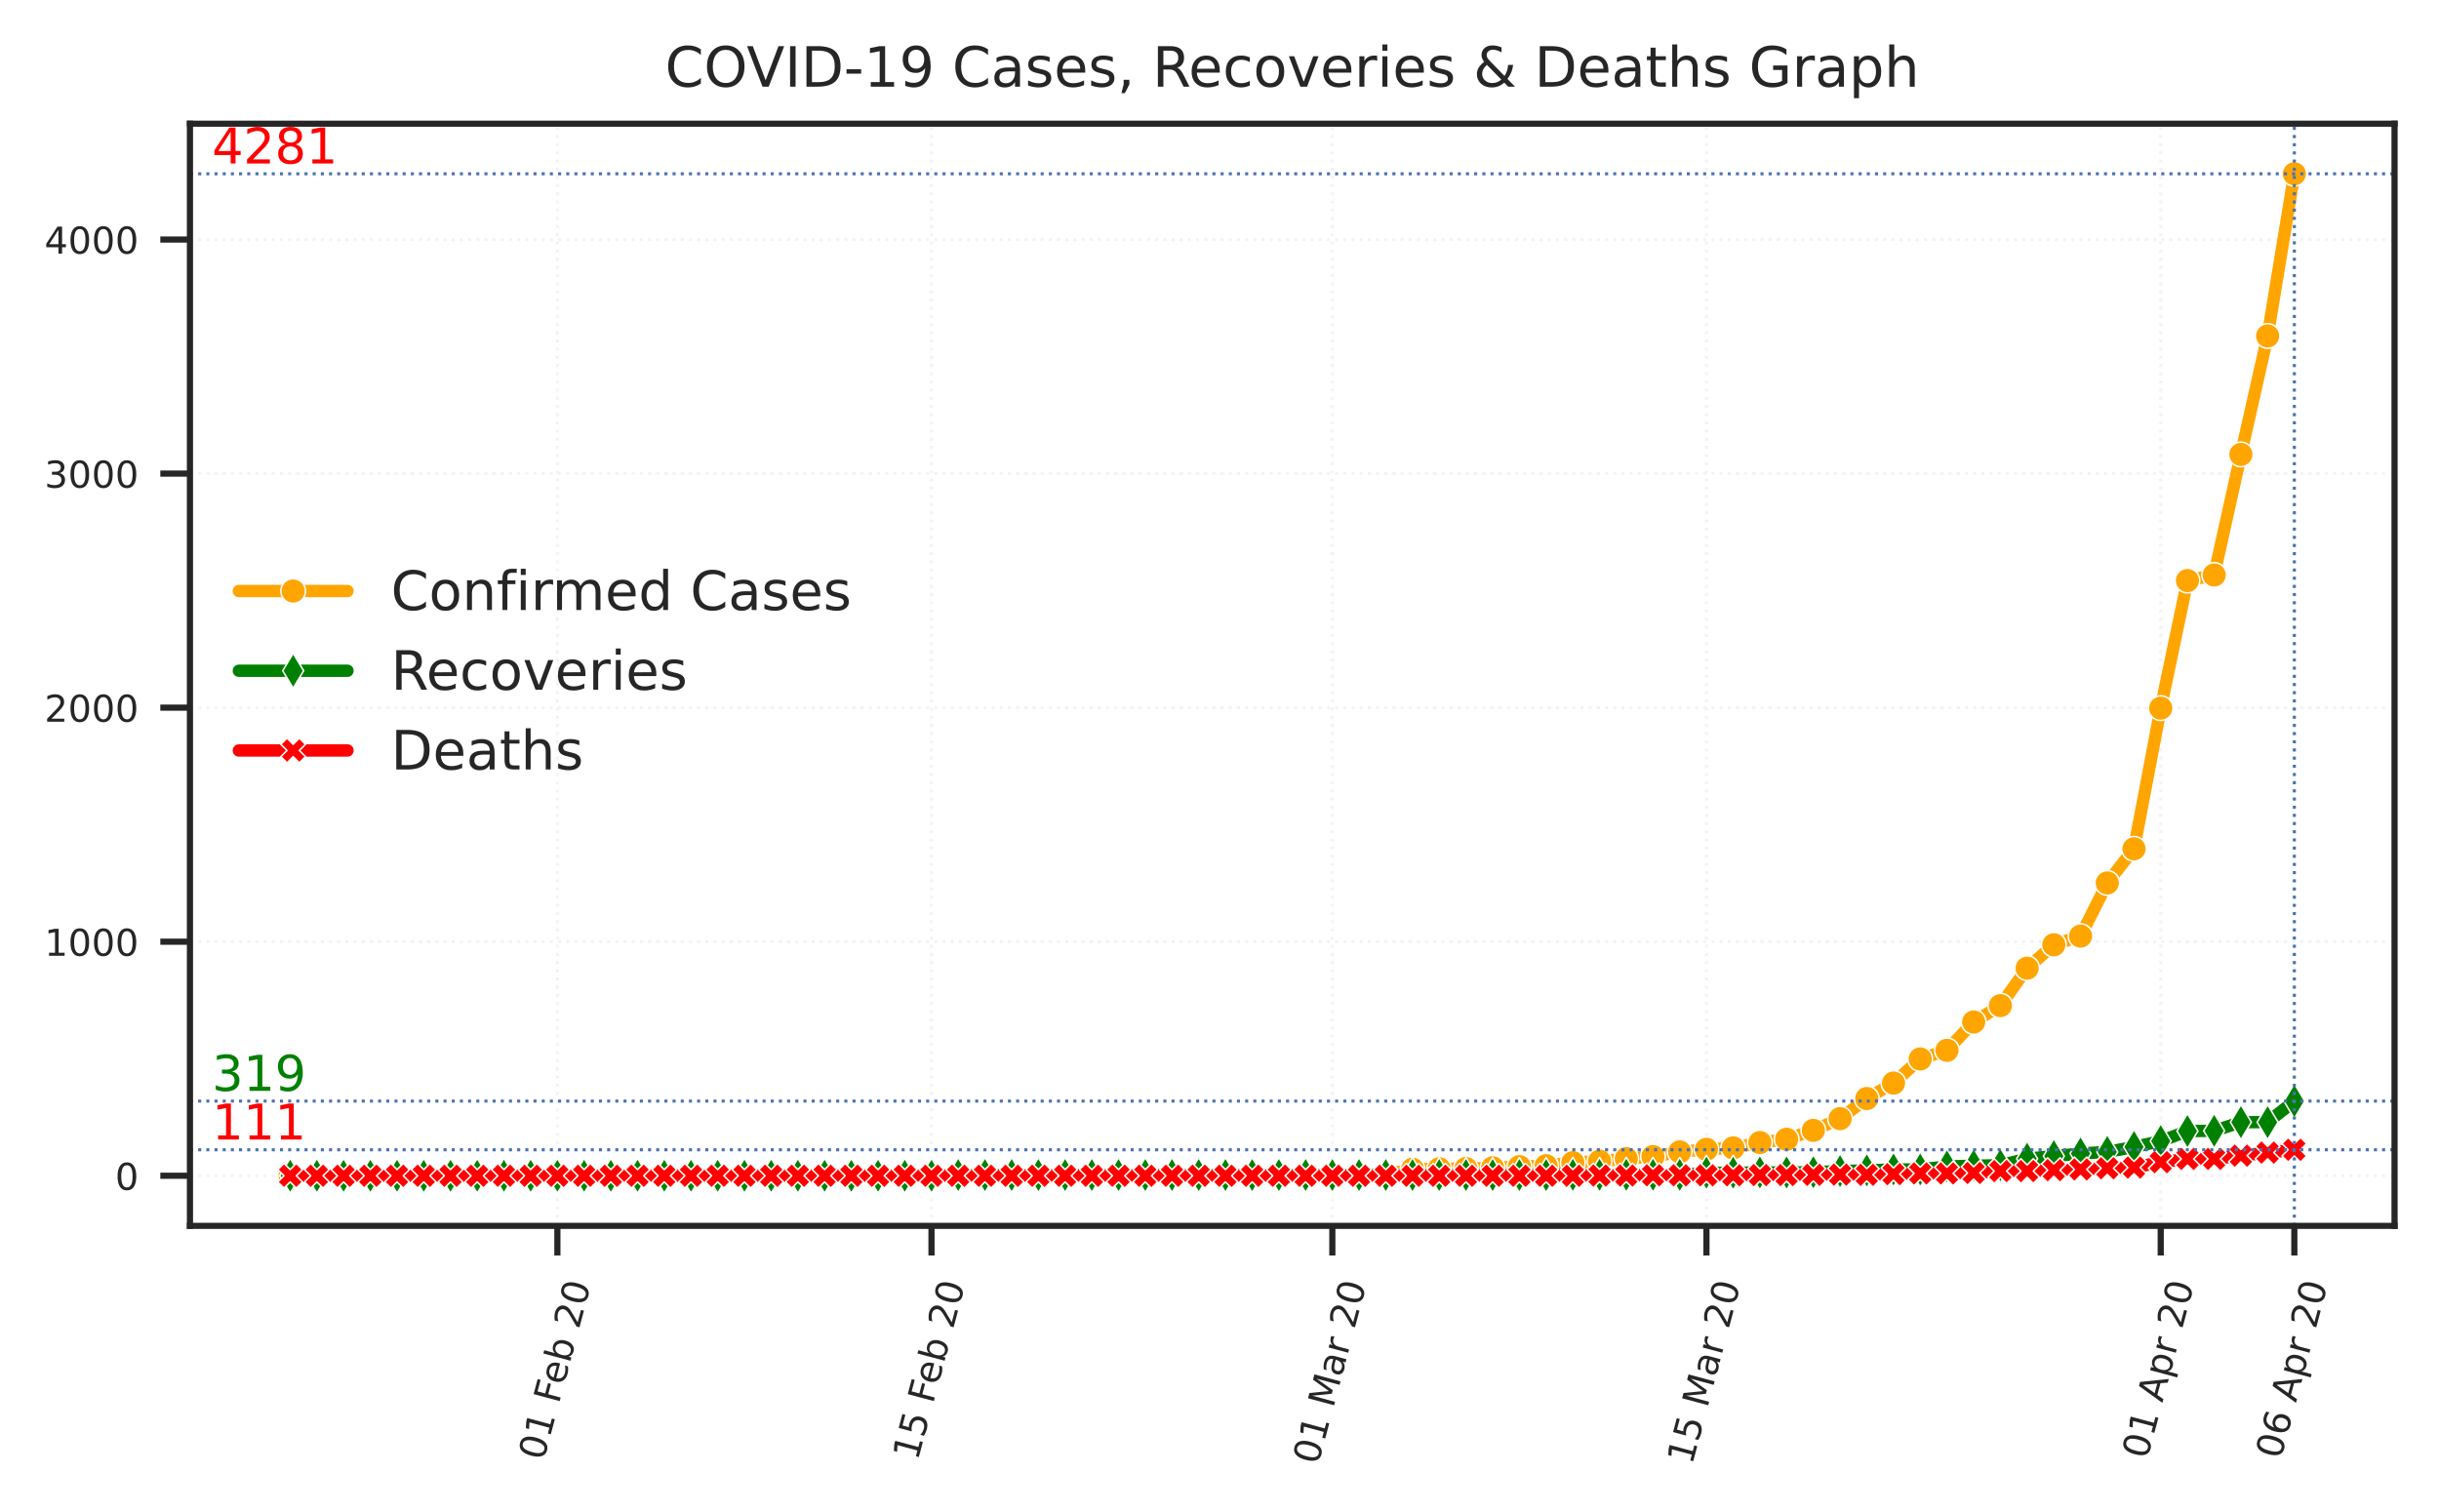 <?xml version="1.0" encoding="utf-8" standalone="no"?>
<!DOCTYPE svg PUBLIC "-//W3C//DTD SVG 1.1//EN"
  "http://www.w3.org/Graphics/SVG/1.1/DTD/svg11.dtd">
<!-- Created with matplotlib (https://matplotlib.org/) -->
<svg height="244.97pt" version="1.1" viewBox="0 0 395.09 244.97" width="395.09pt" xmlns="http://www.w3.org/2000/svg" xmlns:xlink="http://www.w3.org/1999/xlink">
 <defs>
  <style type="text/css">
*{stroke-linecap:butt;stroke-linejoin:round;}
  </style>
 </defs>
 <g id="figure_1">
  <g id="patch_1">
   <path d="M 0 244.97 
L 395.09 244.97 
L 395.09 0 
L 0 0 
z
" style="fill:#ffffff;"/>
  </g>
  <g id="axes_1">
   <g id="patch_2">
    <path d="M 30.77 198.599 
L 387.89 198.599 
L 387.89 20.039 
L 30.77 20.039 
z
" style="fill:#ffffff;"/>
   </g>
   <g id="matplotlib.axis_1">
    <g id="xtick_1">
     <g id="line2d_1">
      <path clip-path="url(#p2ff59276b3)" d="M 90.29 198.599 
L 90.29 20.039 
" style="fill:none;stroke:#f3f3f3;stroke-dasharray:0.5,0.825;stroke-dashoffset:0;stroke-width:0.5;"/>
     </g>
     <g id="line2d_2">
      <defs>
       <path d="M 0 0 
L 0 4.8 
" id="m1565ebe1da" style="stroke:#262626;"/>
      </defs>
      <g>
       <use style="fill:#262626;stroke:#262626;" x="90.29" xlink:href="#m1565ebe1da" y="198.599"/>
      </g>
     </g>
     <g id="text_1">
      <!-- 01 Feb 20 -->
      <defs>
       <path d="M 31.781 66.406 
Q 24.172 66.406 20.328 58.906 
Q 16.5 51.422 16.5 36.375 
Q 16.5 21.391 20.328 13.891 
Q 24.172 6.391 31.781 6.391 
Q 39.453 6.391 43.281 13.891 
Q 47.125 21.391 47.125 36.375 
Q 47.125 51.422 43.281 58.906 
Q 39.453 66.406 31.781 66.406 
z
M 31.781 74.219 
Q 44.047 74.219 50.516 64.516 
Q 56.984 54.828 56.984 36.375 
Q 56.984 17.969 50.516 8.266 
Q 44.047 -1.422 31.781 -1.422 
Q 19.531 -1.422 13.062 8.266 
Q 6.594 17.969 6.594 36.375 
Q 6.594 54.828 13.062 64.516 
Q 19.531 74.219 31.781 74.219 
z
" id="DejaVuSans-48"/>
       <path d="M 12.406 8.297 
L 28.516 8.297 
L 28.516 63.922 
L 10.984 60.406 
L 10.984 69.391 
L 28.422 72.906 
L 38.281 72.906 
L 38.281 8.297 
L 54.391 8.297 
L 54.391 0 
L 12.406 0 
z
" id="DejaVuSans-49"/>
       <path id="DejaVuSans-32"/>
       <path d="M 9.812 72.906 
L 51.703 72.906 
L 51.703 64.594 
L 19.672 64.594 
L 19.672 43.109 
L 48.578 43.109 
L 48.578 34.812 
L 19.672 34.812 
L 19.672 0 
L 9.812 0 
z
" id="DejaVuSans-70"/>
       <path d="M 56.203 29.594 
L 56.203 25.203 
L 14.891 25.203 
Q 15.484 15.922 20.484 11.062 
Q 25.484 6.203 34.422 6.203 
Q 39.594 6.203 44.453 7.469 
Q 49.312 8.734 54.109 11.281 
L 54.109 2.781 
Q 49.266 0.734 44.188 -0.344 
Q 39.109 -1.422 33.891 -1.422 
Q 20.797 -1.422 13.156 6.188 
Q 5.516 13.812 5.516 26.812 
Q 5.516 40.234 12.766 48.109 
Q 20.016 56 32.328 56 
Q 43.359 56 49.781 48.891 
Q 56.203 41.797 56.203 29.594 
z
M 47.219 32.234 
Q 47.125 39.594 43.094 43.984 
Q 39.062 48.391 32.422 48.391 
Q 24.906 48.391 20.391 44.141 
Q 15.875 39.891 15.188 32.172 
z
" id="DejaVuSans-101"/>
       <path d="M 48.688 27.297 
Q 48.688 37.203 44.609 42.844 
Q 40.531 48.484 33.406 48.484 
Q 26.266 48.484 22.188 42.844 
Q 18.109 37.203 18.109 27.297 
Q 18.109 17.391 22.188 11.75 
Q 26.266 6.109 33.406 6.109 
Q 40.531 6.109 44.609 11.75 
Q 48.688 17.391 48.688 27.297 
z
M 18.109 46.391 
Q 20.953 51.266 25.266 53.625 
Q 29.594 56 35.594 56 
Q 45.562 56 51.781 48.094 
Q 58.016 40.188 58.016 27.297 
Q 58.016 14.406 51.781 6.484 
Q 45.562 -1.422 35.594 -1.422 
Q 29.594 -1.422 25.266 0.953 
Q 20.953 3.328 18.109 8.203 
L 18.109 0 
L 9.078 0 
L 9.078 75.984 
L 18.109 75.984 
z
" id="DejaVuSans-98"/>
       <path d="M 19.188 8.297 
L 53.609 8.297 
L 53.609 0 
L 7.328 0 
L 7.328 8.297 
Q 12.938 14.109 22.625 23.891 
Q 32.328 33.688 34.812 36.531 
Q 39.547 41.844 41.422 45.531 
Q 43.312 49.219 43.312 52.781 
Q 43.312 58.594 39.234 62.25 
Q 35.156 65.922 28.609 65.922 
Q 23.969 65.922 18.812 64.312 
Q 13.672 62.703 7.812 59.422 
L 7.812 69.391 
Q 13.766 71.781 18.938 73 
Q 24.125 74.219 28.422 74.219 
Q 39.75 74.219 46.484 68.547 
Q 53.219 62.891 53.219 53.422 
Q 53.219 48.922 51.531 44.891 
Q 49.859 40.875 45.406 35.406 
Q 44.188 33.984 37.641 27.219 
Q 31.109 20.453 19.188 8.297 
z
" id="DejaVuSans-50"/>
      </defs>
      <g style="fill:#262626;" transform="translate(88.045 236.772)rotate(-75)scale(0.06 -0.06)">
       <use xlink:href="#DejaVuSans-48"/>
       <use x="63.623" xlink:href="#DejaVuSans-49"/>
       <use x="127.246" xlink:href="#DejaVuSans-32"/>
       <use x="159.033" xlink:href="#DejaVuSans-70"/>
       <use x="211.053" xlink:href="#DejaVuSans-101"/>
       <use x="272.576" xlink:href="#DejaVuSans-98"/>
       <use x="336.053" xlink:href="#DejaVuSans-32"/>
       <use x="367.84" xlink:href="#DejaVuSans-50"/>
       <use x="431.463" xlink:href="#DejaVuSans-48"/>
      </g>
     </g>
    </g>
    <g id="xtick_2">
     <g id="line2d_3">
      <path clip-path="url(#p2ff59276b3)" d="M 150.892 198.599 
L 150.892 20.039 
" style="fill:none;stroke:#f3f3f3;stroke-dasharray:0.5,0.825;stroke-dashoffset:0;stroke-width:0.5;"/>
     </g>
     <g id="line2d_4">
      <g>
       <use style="fill:#262626;stroke:#262626;" x="150.892" xlink:href="#m1565ebe1da" y="198.599"/>
      </g>
     </g>
     <g id="text_2">
      <!-- 15 Feb 20 -->
      <defs>
       <path d="M 10.797 72.906 
L 49.516 72.906 
L 49.516 64.594 
L 19.828 64.594 
L 19.828 46.734 
Q 21.969 47.469 24.109 47.828 
Q 26.266 48.188 28.422 48.188 
Q 40.625 48.188 47.75 41.5 
Q 54.891 34.812 54.891 23.391 
Q 54.891 11.625 47.562 5.094 
Q 40.234 -1.422 26.906 -1.422 
Q 22.312 -1.422 17.547 -0.641 
Q 12.797 0.141 7.719 1.703 
L 7.719 11.625 
Q 12.109 9.234 16.797 8.062 
Q 21.484 6.891 26.703 6.891 
Q 35.156 6.891 40.078 11.328 
Q 45.016 15.766 45.016 23.391 
Q 45.016 31 40.078 35.438 
Q 35.156 39.891 26.703 39.891 
Q 22.75 39.891 18.812 39.016 
Q 14.891 38.141 10.797 36.281 
z
" id="DejaVuSans-53"/>
      </defs>
      <g style="fill:#262626;" transform="translate(148.647 236.772)rotate(-75)scale(0.06 -0.06)">
       <use xlink:href="#DejaVuSans-49"/>
       <use x="63.623" xlink:href="#DejaVuSans-53"/>
       <use x="127.246" xlink:href="#DejaVuSans-32"/>
       <use x="159.033" xlink:href="#DejaVuSans-70"/>
       <use x="211.053" xlink:href="#DejaVuSans-101"/>
       <use x="272.576" xlink:href="#DejaVuSans-98"/>
       <use x="336.053" xlink:href="#DejaVuSans-32"/>
       <use x="367.84" xlink:href="#DejaVuSans-50"/>
       <use x="431.463" xlink:href="#DejaVuSans-48"/>
      </g>
     </g>
    </g>
    <g id="xtick_3">
     <g id="line2d_5">
      <path clip-path="url(#p2ff59276b3)" d="M 215.823 198.599 
L 215.823 20.039 
" style="fill:none;stroke:#f3f3f3;stroke-dasharray:0.5,0.825;stroke-dashoffset:0;stroke-width:0.5;"/>
     </g>
     <g id="line2d_6">
      <g>
       <use style="fill:#262626;stroke:#262626;" x="215.823" xlink:href="#m1565ebe1da" y="198.599"/>
      </g>
     </g>
     <g id="text_3">
      <!-- 01 Mar 20 -->
      <defs>
       <path d="M 9.812 72.906 
L 24.516 72.906 
L 43.109 23.297 
L 61.812 72.906 
L 76.516 72.906 
L 76.516 0 
L 66.891 0 
L 66.891 64.016 
L 48.094 14.016 
L 38.188 14.016 
L 19.391 64.016 
L 19.391 0 
L 9.812 0 
z
" id="DejaVuSans-77"/>
       <path d="M 34.281 27.484 
Q 23.391 27.484 19.188 25 
Q 14.984 22.516 14.984 16.5 
Q 14.984 11.719 18.141 8.906 
Q 21.297 6.109 26.703 6.109 
Q 34.188 6.109 38.703 11.406 
Q 43.219 16.703 43.219 25.484 
L 43.219 27.484 
z
M 52.203 31.203 
L 52.203 0 
L 43.219 0 
L 43.219 8.297 
Q 40.141 3.328 35.547 0.953 
Q 30.953 -1.422 24.312 -1.422 
Q 15.922 -1.422 10.953 3.297 
Q 6 8.016 6 15.922 
Q 6 25.141 12.172 29.828 
Q 18.359 34.516 30.609 34.516 
L 43.219 34.516 
L 43.219 35.406 
Q 43.219 41.609 39.141 45 
Q 35.062 48.391 27.688 48.391 
Q 23 48.391 18.547 47.266 
Q 14.109 46.141 10.016 43.891 
L 10.016 52.203 
Q 14.938 54.109 19.578 55.047 
Q 24.219 56 28.609 56 
Q 40.484 56 46.344 49.844 
Q 52.203 43.703 52.203 31.203 
z
" id="DejaVuSans-97"/>
       <path d="M 41.109 46.297 
Q 39.594 47.172 37.812 47.578 
Q 36.031 48 33.891 48 
Q 26.266 48 22.188 43.047 
Q 18.109 38.094 18.109 28.812 
L 18.109 0 
L 9.078 0 
L 9.078 54.688 
L 18.109 54.688 
L 18.109 46.188 
Q 20.953 51.172 25.484 53.578 
Q 30.031 56 36.531 56 
Q 37.453 56 38.578 55.875 
Q 39.703 55.766 41.062 55.516 
z
" id="DejaVuSans-114"/>
      </defs>
      <g style="fill:#262626;" transform="translate(213.488 237.447)rotate(-75)scale(0.06 -0.06)">
       <use xlink:href="#DejaVuSans-48"/>
       <use x="63.623" xlink:href="#DejaVuSans-49"/>
       <use x="127.246" xlink:href="#DejaVuSans-32"/>
       <use x="159.033" xlink:href="#DejaVuSans-77"/>
       <use x="245.312" xlink:href="#DejaVuSans-97"/>
       <use x="306.592" xlink:href="#DejaVuSans-114"/>
       <use x="347.705" xlink:href="#DejaVuSans-32"/>
       <use x="379.492" xlink:href="#DejaVuSans-50"/>
       <use x="443.115" xlink:href="#DejaVuSans-48"/>
      </g>
     </g>
    </g>
    <g id="xtick_4">
     <g id="line2d_7">
      <path clip-path="url(#p2ff59276b3)" d="M 276.425 198.599 
L 276.425 20.039 
" style="fill:none;stroke:#f3f3f3;stroke-dasharray:0.5,0.825;stroke-dashoffset:0;stroke-width:0.5;"/>
     </g>
     <g id="line2d_8">
      <g>
       <use style="fill:#262626;stroke:#262626;" x="276.425" xlink:href="#m1565ebe1da" y="198.599"/>
      </g>
     </g>
     <g id="text_4">
      <!-- 15 Mar 20 -->
      <g style="fill:#262626;" transform="translate(274.09 237.447)rotate(-75)scale(0.06 -0.06)">
       <use xlink:href="#DejaVuSans-49"/>
       <use x="63.623" xlink:href="#DejaVuSans-53"/>
       <use x="127.246" xlink:href="#DejaVuSans-32"/>
       <use x="159.033" xlink:href="#DejaVuSans-77"/>
       <use x="245.312" xlink:href="#DejaVuSans-97"/>
       <use x="306.592" xlink:href="#DejaVuSans-114"/>
       <use x="347.705" xlink:href="#DejaVuSans-32"/>
       <use x="379.492" xlink:href="#DejaVuSans-50"/>
       <use x="443.115" xlink:href="#DejaVuSans-48"/>
      </g>
     </g>
    </g>
    <g id="xtick_5">
     <g id="line2d_9">
      <path clip-path="url(#p2ff59276b3)" d="M 350.014 198.599 
L 350.014 20.039 
" style="fill:none;stroke:#f3f3f3;stroke-dasharray:0.5,0.825;stroke-dashoffset:0;stroke-width:0.5;"/>
     </g>
     <g id="line2d_10">
      <g>
       <use style="fill:#262626;stroke:#262626;" x="350.014" xlink:href="#m1565ebe1da" y="198.599"/>
      </g>
     </g>
     <g id="text_5">
      <!-- 01 Apr 20 -->
      <defs>
       <path d="M 34.188 63.188 
L 20.797 26.906 
L 47.609 26.906 
z
M 28.609 72.906 
L 39.797 72.906 
L 67.578 0 
L 57.328 0 
L 50.688 18.703 
L 17.828 18.703 
L 11.188 0 
L 0.781 0 
z
" id="DejaVuSans-65"/>
       <path d="M 18.109 8.203 
L 18.109 -20.797 
L 9.078 -20.797 
L 9.078 54.688 
L 18.109 54.688 
L 18.109 46.391 
Q 20.953 51.266 25.266 53.625 
Q 29.594 56 35.594 56 
Q 45.562 56 51.781 48.094 
Q 58.016 40.188 58.016 27.297 
Q 58.016 14.406 51.781 6.484 
Q 45.562 -1.422 35.594 -1.422 
Q 29.594 -1.422 25.266 0.953 
Q 20.953 3.328 18.109 8.203 
z
M 48.688 27.297 
Q 48.688 37.203 44.609 42.844 
Q 40.531 48.484 33.406 48.484 
Q 26.266 48.484 22.188 42.844 
Q 18.109 37.203 18.109 27.297 
Q 18.109 17.391 22.188 11.75 
Q 26.266 6.109 33.406 6.109 
Q 40.531 6.109 44.609 11.75 
Q 48.688 17.391 48.688 27.297 
z
" id="DejaVuSans-112"/>
      </defs>
      <g style="fill:#262626;" transform="translate(347.8 236.538)rotate(-75)scale(0.06 -0.06)">
       <use xlink:href="#DejaVuSans-48"/>
       <use x="63.623" xlink:href="#DejaVuSans-49"/>
       <use x="127.246" xlink:href="#DejaVuSans-32"/>
       <use x="159.033" xlink:href="#DejaVuSans-65"/>
       <use x="227.441" xlink:href="#DejaVuSans-112"/>
       <use x="290.918" xlink:href="#DejaVuSans-114"/>
       <use x="332.031" xlink:href="#DejaVuSans-32"/>
       <use x="363.818" xlink:href="#DejaVuSans-50"/>
       <use x="427.441" xlink:href="#DejaVuSans-48"/>
      </g>
     </g>
    </g>
    <g id="xtick_6">
     <g id="line2d_11">
      <path clip-path="url(#p2ff59276b3)" d="M 371.657 198.599 
L 371.657 20.039 
" style="fill:none;stroke:#f3f3f3;stroke-dasharray:0.5,0.825;stroke-dashoffset:0;stroke-width:0.5;"/>
     </g>
     <g id="line2d_12">
      <g>
       <use style="fill:#262626;stroke:#262626;" x="371.657" xlink:href="#m1565ebe1da" y="198.599"/>
      </g>
     </g>
     <g id="text_6">
      <!-- 06 Apr 20 -->
      <defs>
       <path d="M 33.016 40.375 
Q 26.375 40.375 22.484 35.828 
Q 18.609 31.297 18.609 23.391 
Q 18.609 15.531 22.484 10.953 
Q 26.375 6.391 33.016 6.391 
Q 39.656 6.391 43.531 10.953 
Q 47.406 15.531 47.406 23.391 
Q 47.406 31.297 43.531 35.828 
Q 39.656 40.375 33.016 40.375 
z
M 52.594 71.297 
L 52.594 62.312 
Q 48.875 64.062 45.094 64.984 
Q 41.312 65.922 37.594 65.922 
Q 27.828 65.922 22.672 59.328 
Q 17.531 52.734 16.797 39.406 
Q 19.672 43.656 24.016 45.922 
Q 28.375 48.188 33.594 48.188 
Q 44.578 48.188 50.953 41.516 
Q 57.328 34.859 57.328 23.391 
Q 57.328 12.156 50.688 5.359 
Q 44.047 -1.422 33.016 -1.422 
Q 20.359 -1.422 13.672 8.266 
Q 6.984 17.969 6.984 36.375 
Q 6.984 53.656 15.188 63.938 
Q 23.391 74.219 37.203 74.219 
Q 40.922 74.219 44.703 73.484 
Q 48.484 72.75 52.594 71.297 
z
" id="DejaVuSans-54"/>
      </defs>
      <g style="fill:#262626;" transform="translate(369.444 236.538)rotate(-75)scale(0.06 -0.06)">
       <use xlink:href="#DejaVuSans-48"/>
       <use x="63.623" xlink:href="#DejaVuSans-54"/>
       <use x="127.246" xlink:href="#DejaVuSans-32"/>
       <use x="159.033" xlink:href="#DejaVuSans-65"/>
       <use x="227.441" xlink:href="#DejaVuSans-112"/>
       <use x="290.918" xlink:href="#DejaVuSans-114"/>
       <use x="332.031" xlink:href="#DejaVuSans-32"/>
       <use x="363.818" xlink:href="#DejaVuSans-50"/>
       <use x="427.441" xlink:href="#DejaVuSans-48"/>
      </g>
     </g>
    </g>
   </g>
   <g id="matplotlib.axis_2">
    <g id="ytick_1">
     <g id="line2d_13">
      <path clip-path="url(#p2ff59276b3)" d="M 30.77 190.482 
L 387.89 190.482 
" style="fill:none;stroke:#f3f3f3;stroke-dasharray:0.5,0.825;stroke-dashoffset:0;stroke-width:0.5;"/>
     </g>
     <g id="line2d_14">
      <defs>
       <path d="M 0 0 
L -4.8 0 
" id="m59bfd27bdb" style="stroke:#262626;"/>
      </defs>
      <g>
       <use style="fill:#262626;stroke:#262626;" x="30.77" xlink:href="#m59bfd27bdb" y="190.482"/>
      </g>
     </g>
     <g id="text_7">
      <!-- 0 -->
      <g style="fill:#262626;" transform="translate(18.652 192.762)scale(0.06 -0.06)">
       <use xlink:href="#DejaVuSans-48"/>
      </g>
     </g>
    </g>
    <g id="ytick_2">
     <g id="line2d_15">
      <path clip-path="url(#p2ff59276b3)" d="M 30.77 152.564 
L 387.89 152.564 
" style="fill:none;stroke:#f3f3f3;stroke-dasharray:0.5,0.825;stroke-dashoffset:0;stroke-width:0.5;"/>
     </g>
     <g id="line2d_16">
      <g>
       <use style="fill:#262626;stroke:#262626;" x="30.77" xlink:href="#m59bfd27bdb" y="152.564"/>
      </g>
     </g>
     <g id="text_8">
      <!-- 1000 -->
      <g style="fill:#262626;" transform="translate(7.2 154.844)scale(0.06 -0.06)">
       <use xlink:href="#DejaVuSans-49"/>
       <use x="63.623" xlink:href="#DejaVuSans-48"/>
       <use x="127.246" xlink:href="#DejaVuSans-48"/>
       <use x="190.869" xlink:href="#DejaVuSans-48"/>
      </g>
     </g>
    </g>
    <g id="ytick_3">
     <g id="line2d_17">
      <path clip-path="url(#p2ff59276b3)" d="M 30.77 114.646 
L 387.89 114.646 
" style="fill:none;stroke:#f3f3f3;stroke-dasharray:0.5,0.825;stroke-dashoffset:0;stroke-width:0.5;"/>
     </g>
     <g id="line2d_18">
      <g>
       <use style="fill:#262626;stroke:#262626;" x="30.77" xlink:href="#m59bfd27bdb" y="114.646"/>
      </g>
     </g>
     <g id="text_9">
      <!-- 2000 -->
      <g style="fill:#262626;" transform="translate(7.2 116.926)scale(0.06 -0.06)">
       <use xlink:href="#DejaVuSans-50"/>
       <use x="63.623" xlink:href="#DejaVuSans-48"/>
       <use x="127.246" xlink:href="#DejaVuSans-48"/>
       <use x="190.869" xlink:href="#DejaVuSans-48"/>
      </g>
     </g>
    </g>
    <g id="ytick_4">
     <g id="line2d_19">
      <path clip-path="url(#p2ff59276b3)" d="M 30.77 76.728 
L 387.89 76.728 
" style="fill:none;stroke:#f3f3f3;stroke-dasharray:0.5,0.825;stroke-dashoffset:0;stroke-width:0.5;"/>
     </g>
     <g id="line2d_20">
      <g>
       <use style="fill:#262626;stroke:#262626;" x="30.77" xlink:href="#m59bfd27bdb" y="76.728"/>
      </g>
     </g>
     <g id="text_10">
      <!-- 3000 -->
      <defs>
       <path d="M 40.578 39.312 
Q 47.656 37.797 51.625 33 
Q 55.609 28.219 55.609 21.188 
Q 55.609 10.406 48.188 4.484 
Q 40.766 -1.422 27.094 -1.422 
Q 22.516 -1.422 17.656 -0.516 
Q 12.797 0.391 7.625 2.203 
L 7.625 11.719 
Q 11.719 9.328 16.594 8.109 
Q 21.484 6.891 26.812 6.891 
Q 36.078 6.891 40.938 10.547 
Q 45.797 14.203 45.797 21.188 
Q 45.797 27.641 41.281 31.266 
Q 36.766 34.906 28.719 34.906 
L 20.219 34.906 
L 20.219 43.016 
L 29.109 43.016 
Q 36.375 43.016 40.234 45.922 
Q 44.094 48.828 44.094 54.297 
Q 44.094 59.906 40.109 62.906 
Q 36.141 65.922 28.719 65.922 
Q 24.656 65.922 20.016 65.031 
Q 15.375 64.156 9.812 62.312 
L 9.812 71.094 
Q 15.438 72.656 20.344 73.438 
Q 25.25 74.219 29.594 74.219 
Q 40.828 74.219 47.359 69.109 
Q 53.906 64.016 53.906 55.328 
Q 53.906 49.266 50.438 45.094 
Q 46.969 40.922 40.578 39.312 
z
" id="DejaVuSans-51"/>
      </defs>
      <g style="fill:#262626;" transform="translate(7.2 79.008)scale(0.06 -0.06)">
       <use xlink:href="#DejaVuSans-51"/>
       <use x="63.623" xlink:href="#DejaVuSans-48"/>
       <use x="127.246" xlink:href="#DejaVuSans-48"/>
       <use x="190.869" xlink:href="#DejaVuSans-48"/>
      </g>
     </g>
    </g>
    <g id="ytick_5">
     <g id="line2d_21">
      <path clip-path="url(#p2ff59276b3)" d="M 30.77 38.81 
L 387.89 38.81 
" style="fill:none;stroke:#f3f3f3;stroke-dasharray:0.5,0.825;stroke-dashoffset:0;stroke-width:0.5;"/>
     </g>
     <g id="line2d_22">
      <g>
       <use style="fill:#262626;stroke:#262626;" x="30.77" xlink:href="#m59bfd27bdb" y="38.81"/>
      </g>
     </g>
     <g id="text_11">
      <!-- 4000 -->
      <defs>
       <path d="M 37.797 64.312 
L 12.891 25.391 
L 37.797 25.391 
z
M 35.203 72.906 
L 47.609 72.906 
L 47.609 25.391 
L 58.016 25.391 
L 58.016 17.188 
L 47.609 17.188 
L 47.609 0 
L 37.797 0 
L 37.797 17.188 
L 4.891 17.188 
L 4.891 26.703 
z
" id="DejaVuSans-52"/>
      </defs>
      <g style="fill:#262626;" transform="translate(7.2 41.089)scale(0.06 -0.06)">
       <use xlink:href="#DejaVuSans-52"/>
       <use x="63.623" xlink:href="#DejaVuSans-48"/>
       <use x="127.246" xlink:href="#DejaVuSans-48"/>
       <use x="190.869" xlink:href="#DejaVuSans-48"/>
      </g>
     </g>
    </g>
   </g>
   <g id="line2d_23">
    <path clip-path="url(#p2ff59276b3)" d="M 47.003 190.482 
L 51.331 190.482 
L 55.66 190.482 
L 59.989 190.482 
L 64.318 190.482 
L 68.646 190.482 
L 72.975 190.482 
L 77.304 190.482 
L 81.633 190.444 
L 85.961 190.444 
L 90.29 190.444 
L 94.619 190.406 
L 98.947 190.368 
L 103.276 190.368 
L 107.605 190.368 
L 111.934 190.368 
L 116.262 190.368 
L 120.591 190.368 
L 124.92 190.368 
L 129.249 190.368 
L 133.577 190.368 
L 137.906 190.368 
L 142.235 190.368 
L 146.563 190.368 
L 150.892 190.368 
L 155.221 190.368 
L 159.55 190.368 
L 163.878 190.368 
L 168.207 190.368 
L 172.536 190.368 
L 176.865 190.368 
L 181.193 190.368 
L 185.522 190.368 
L 189.851 190.368 
L 194.179 190.368 
L 198.508 190.368 
L 202.837 190.368 
L 207.166 190.368 
L 211.494 190.368 
L 215.823 190.368 
L 220.152 190.293 
L 224.481 190.293 
L 228.809 189.421 
L 233.138 189.345 
L 237.467 189.307 
L 241.795 189.193 
L 246.124 189.003 
L 250.453 188.852 
L 254.782 188.359 
L 259.11 188.131 
L 263.439 187.714 
L 267.768 187.373 
L 272.097 186.615 
L 276.425 186.197 
L 280.754 185.97 
L 285.083 185.098 
L 289.411 184.567 
L 293.74 183.126 
L 298.069 181.23 
L 302.398 177.969 
L 306.726 175.467 
L 311.055 171.561 
L 315.384 170.158 
L 319.713 165.57 
L 324.041 162.916 
L 328.37 156.849 
L 332.699 153.057 
L 337.027 151.654 
L 341.356 143.047 
L 345.685 137.511 
L 350.014 114.722 
L 354.342 94.057 
L 358.671 93.147 
L 363 73.619 
L 367.329 54.432 
L 371.657 28.155 
" style="fill:none;stroke:#ffa500;stroke-linecap:round;stroke-width:2;"/>
    <defs>
     <path d="M 0 2 
C 0.53 2 1.039 1.789 1.414 1.414 
C 1.789 1.039 2 0.53 2 0 
C 2 -0.53 1.789 -1.039 1.414 -1.414 
C 1.039 -1.789 0.53 -2 0 -2 
C -0.53 -2 -1.039 -1.789 -1.414 -1.414 
C -1.789 -1.039 -2 -0.53 -2 0 
C -2 0.53 -1.789 1.039 -1.414 1.414 
C -1.039 1.789 -0.53 2 0 2 
z
" id="mf80168e226" style="stroke:#ffffff;stroke-width:0.25;"/>
    </defs>
    <g clip-path="url(#p2ff59276b3)">
     <use style="fill:#ffa500;stroke:#ffffff;stroke-width:0.25;" x="47.003" xlink:href="#mf80168e226" y="190.482"/>
     <use style="fill:#ffa500;stroke:#ffffff;stroke-width:0.25;" x="51.331" xlink:href="#mf80168e226" y="190.482"/>
     <use style="fill:#ffa500;stroke:#ffffff;stroke-width:0.25;" x="55.66" xlink:href="#mf80168e226" y="190.482"/>
     <use style="fill:#ffa500;stroke:#ffffff;stroke-width:0.25;" x="59.989" xlink:href="#mf80168e226" y="190.482"/>
     <use style="fill:#ffa500;stroke:#ffffff;stroke-width:0.25;" x="64.318" xlink:href="#mf80168e226" y="190.482"/>
     <use style="fill:#ffa500;stroke:#ffffff;stroke-width:0.25;" x="68.646" xlink:href="#mf80168e226" y="190.482"/>
     <use style="fill:#ffa500;stroke:#ffffff;stroke-width:0.25;" x="72.975" xlink:href="#mf80168e226" y="190.482"/>
     <use style="fill:#ffa500;stroke:#ffffff;stroke-width:0.25;" x="77.304" xlink:href="#mf80168e226" y="190.482"/>
     <use style="fill:#ffa500;stroke:#ffffff;stroke-width:0.25;" x="81.633" xlink:href="#mf80168e226" y="190.444"/>
     <use style="fill:#ffa500;stroke:#ffffff;stroke-width:0.25;" x="85.961" xlink:href="#mf80168e226" y="190.444"/>
     <use style="fill:#ffa500;stroke:#ffffff;stroke-width:0.25;" x="90.29" xlink:href="#mf80168e226" y="190.444"/>
     <use style="fill:#ffa500;stroke:#ffffff;stroke-width:0.25;" x="94.619" xlink:href="#mf80168e226" y="190.406"/>
     <use style="fill:#ffa500;stroke:#ffffff;stroke-width:0.25;" x="98.947" xlink:href="#mf80168e226" y="190.368"/>
     <use style="fill:#ffa500;stroke:#ffffff;stroke-width:0.25;" x="103.276" xlink:href="#mf80168e226" y="190.368"/>
     <use style="fill:#ffa500;stroke:#ffffff;stroke-width:0.25;" x="107.605" xlink:href="#mf80168e226" y="190.368"/>
     <use style="fill:#ffa500;stroke:#ffffff;stroke-width:0.25;" x="111.934" xlink:href="#mf80168e226" y="190.368"/>
     <use style="fill:#ffa500;stroke:#ffffff;stroke-width:0.25;" x="116.262" xlink:href="#mf80168e226" y="190.368"/>
     <use style="fill:#ffa500;stroke:#ffffff;stroke-width:0.25;" x="120.591" xlink:href="#mf80168e226" y="190.368"/>
     <use style="fill:#ffa500;stroke:#ffffff;stroke-width:0.25;" x="124.92" xlink:href="#mf80168e226" y="190.368"/>
     <use style="fill:#ffa500;stroke:#ffffff;stroke-width:0.25;" x="129.249" xlink:href="#mf80168e226" y="190.368"/>
     <use style="fill:#ffa500;stroke:#ffffff;stroke-width:0.25;" x="133.577" xlink:href="#mf80168e226" y="190.368"/>
     <use style="fill:#ffa500;stroke:#ffffff;stroke-width:0.25;" x="137.906" xlink:href="#mf80168e226" y="190.368"/>
     <use style="fill:#ffa500;stroke:#ffffff;stroke-width:0.25;" x="142.235" xlink:href="#mf80168e226" y="190.368"/>
     <use style="fill:#ffa500;stroke:#ffffff;stroke-width:0.25;" x="146.563" xlink:href="#mf80168e226" y="190.368"/>
     <use style="fill:#ffa500;stroke:#ffffff;stroke-width:0.25;" x="150.892" xlink:href="#mf80168e226" y="190.368"/>
     <use style="fill:#ffa500;stroke:#ffffff;stroke-width:0.25;" x="155.221" xlink:href="#mf80168e226" y="190.368"/>
     <use style="fill:#ffa500;stroke:#ffffff;stroke-width:0.25;" x="159.55" xlink:href="#mf80168e226" y="190.368"/>
     <use style="fill:#ffa500;stroke:#ffffff;stroke-width:0.25;" x="163.878" xlink:href="#mf80168e226" y="190.368"/>
     <use style="fill:#ffa500;stroke:#ffffff;stroke-width:0.25;" x="168.207" xlink:href="#mf80168e226" y="190.368"/>
     <use style="fill:#ffa500;stroke:#ffffff;stroke-width:0.25;" x="172.536" xlink:href="#mf80168e226" y="190.368"/>
     <use style="fill:#ffa500;stroke:#ffffff;stroke-width:0.25;" x="176.865" xlink:href="#mf80168e226" y="190.368"/>
     <use style="fill:#ffa500;stroke:#ffffff;stroke-width:0.25;" x="181.193" xlink:href="#mf80168e226" y="190.368"/>
     <use style="fill:#ffa500;stroke:#ffffff;stroke-width:0.25;" x="185.522" xlink:href="#mf80168e226" y="190.368"/>
     <use style="fill:#ffa500;stroke:#ffffff;stroke-width:0.25;" x="189.851" xlink:href="#mf80168e226" y="190.368"/>
     <use style="fill:#ffa500;stroke:#ffffff;stroke-width:0.25;" x="194.179" xlink:href="#mf80168e226" y="190.368"/>
     <use style="fill:#ffa500;stroke:#ffffff;stroke-width:0.25;" x="198.508" xlink:href="#mf80168e226" y="190.368"/>
     <use style="fill:#ffa500;stroke:#ffffff;stroke-width:0.25;" x="202.837" xlink:href="#mf80168e226" y="190.368"/>
     <use style="fill:#ffa500;stroke:#ffffff;stroke-width:0.25;" x="207.166" xlink:href="#mf80168e226" y="190.368"/>
     <use style="fill:#ffa500;stroke:#ffffff;stroke-width:0.25;" x="211.494" xlink:href="#mf80168e226" y="190.368"/>
     <use style="fill:#ffa500;stroke:#ffffff;stroke-width:0.25;" x="215.823" xlink:href="#mf80168e226" y="190.368"/>
     <use style="fill:#ffa500;stroke:#ffffff;stroke-width:0.25;" x="220.152" xlink:href="#mf80168e226" y="190.293"/>
     <use style="fill:#ffa500;stroke:#ffffff;stroke-width:0.25;" x="224.481" xlink:href="#mf80168e226" y="190.293"/>
     <use style="fill:#ffa500;stroke:#ffffff;stroke-width:0.25;" x="228.809" xlink:href="#mf80168e226" y="189.421"/>
     <use style="fill:#ffa500;stroke:#ffffff;stroke-width:0.25;" x="233.138" xlink:href="#mf80168e226" y="189.345"/>
     <use style="fill:#ffa500;stroke:#ffffff;stroke-width:0.25;" x="237.467" xlink:href="#mf80168e226" y="189.307"/>
     <use style="fill:#ffa500;stroke:#ffffff;stroke-width:0.25;" x="241.795" xlink:href="#mf80168e226" y="189.193"/>
     <use style="fill:#ffa500;stroke:#ffffff;stroke-width:0.25;" x="246.124" xlink:href="#mf80168e226" y="189.003"/>
     <use style="fill:#ffa500;stroke:#ffffff;stroke-width:0.25;" x="250.453" xlink:href="#mf80168e226" y="188.852"/>
     <use style="fill:#ffa500;stroke:#ffffff;stroke-width:0.25;" x="254.782" xlink:href="#mf80168e226" y="188.359"/>
     <use style="fill:#ffa500;stroke:#ffffff;stroke-width:0.25;" x="259.11" xlink:href="#mf80168e226" y="188.131"/>
     <use style="fill:#ffa500;stroke:#ffffff;stroke-width:0.25;" x="263.439" xlink:href="#mf80168e226" y="187.714"/>
     <use style="fill:#ffa500;stroke:#ffffff;stroke-width:0.25;" x="267.768" xlink:href="#mf80168e226" y="187.373"/>
     <use style="fill:#ffa500;stroke:#ffffff;stroke-width:0.25;" x="272.097" xlink:href="#mf80168e226" y="186.615"/>
     <use style="fill:#ffa500;stroke:#ffffff;stroke-width:0.25;" x="276.425" xlink:href="#mf80168e226" y="186.197"/>
     <use style="fill:#ffa500;stroke:#ffffff;stroke-width:0.25;" x="280.754" xlink:href="#mf80168e226" y="185.97"/>
     <use style="fill:#ffa500;stroke:#ffffff;stroke-width:0.25;" x="285.083" xlink:href="#mf80168e226" y="185.098"/>
     <use style="fill:#ffa500;stroke:#ffffff;stroke-width:0.25;" x="289.411" xlink:href="#mf80168e226" y="184.567"/>
     <use style="fill:#ffa500;stroke:#ffffff;stroke-width:0.25;" x="293.74" xlink:href="#mf80168e226" y="183.126"/>
     <use style="fill:#ffa500;stroke:#ffffff;stroke-width:0.25;" x="298.069" xlink:href="#mf80168e226" y="181.23"/>
     <use style="fill:#ffa500;stroke:#ffffff;stroke-width:0.25;" x="302.398" xlink:href="#mf80168e226" y="177.969"/>
     <use style="fill:#ffa500;stroke:#ffffff;stroke-width:0.25;" x="306.726" xlink:href="#mf80168e226" y="175.467"/>
     <use style="fill:#ffa500;stroke:#ffffff;stroke-width:0.25;" x="311.055" xlink:href="#mf80168e226" y="171.561"/>
     <use style="fill:#ffa500;stroke:#ffffff;stroke-width:0.25;" x="315.384" xlink:href="#mf80168e226" y="170.158"/>
     <use style="fill:#ffa500;stroke:#ffffff;stroke-width:0.25;" x="319.713" xlink:href="#mf80168e226" y="165.57"/>
     <use style="fill:#ffa500;stroke:#ffffff;stroke-width:0.25;" x="324.041" xlink:href="#mf80168e226" y="162.916"/>
     <use style="fill:#ffa500;stroke:#ffffff;stroke-width:0.25;" x="328.37" xlink:href="#mf80168e226" y="156.849"/>
     <use style="fill:#ffa500;stroke:#ffffff;stroke-width:0.25;" x="332.699" xlink:href="#mf80168e226" y="153.057"/>
     <use style="fill:#ffa500;stroke:#ffffff;stroke-width:0.25;" x="337.027" xlink:href="#mf80168e226" y="151.654"/>
     <use style="fill:#ffa500;stroke:#ffffff;stroke-width:0.25;" x="341.356" xlink:href="#mf80168e226" y="143.047"/>
     <use style="fill:#ffa500;stroke:#ffffff;stroke-width:0.25;" x="345.685" xlink:href="#mf80168e226" y="137.511"/>
     <use style="fill:#ffa500;stroke:#ffffff;stroke-width:0.25;" x="350.014" xlink:href="#mf80168e226" y="114.722"/>
     <use style="fill:#ffa500;stroke:#ffffff;stroke-width:0.25;" x="354.342" xlink:href="#mf80168e226" y="94.057"/>
     <use style="fill:#ffa500;stroke:#ffffff;stroke-width:0.25;" x="358.671" xlink:href="#mf80168e226" y="93.147"/>
     <use style="fill:#ffa500;stroke:#ffffff;stroke-width:0.25;" x="363" xlink:href="#mf80168e226" y="73.619"/>
     <use style="fill:#ffa500;stroke:#ffffff;stroke-width:0.25;" x="367.329" xlink:href="#mf80168e226" y="54.432"/>
     <use style="fill:#ffa500;stroke:#ffffff;stroke-width:0.25;" x="371.657" xlink:href="#mf80168e226" y="28.155"/>
    </g>
   </g>
   <g id="line2d_24">
    <path clip-path="url(#p2ff59276b3)" d="M 47.003 190.482 
L 51.331 190.482 
L 55.66 190.482 
L 59.989 190.482 
L 64.318 190.482 
L 68.646 190.482 
L 72.975 190.482 
L 77.304 190.482 
L 81.633 190.482 
L 85.961 190.482 
L 90.29 190.482 
L 94.619 190.482 
L 98.947 190.482 
L 103.276 190.482 
L 107.605 190.482 
L 111.934 190.482 
L 116.262 190.482 
L 120.591 190.482 
L 124.92 190.482 
L 129.249 190.482 
L 133.577 190.482 
L 137.906 190.482 
L 142.235 190.482 
L 146.563 190.482 
L 150.892 190.482 
L 155.221 190.368 
L 159.55 190.368 
L 163.878 190.368 
L 168.207 190.368 
L 172.536 190.368 
L 176.865 190.368 
L 181.193 190.368 
L 185.522 190.368 
L 189.851 190.368 
L 194.179 190.368 
L 198.508 190.368 
L 202.837 190.368 
L 207.166 190.368 
L 211.494 190.368 
L 215.823 190.368 
L 220.152 190.368 
L 224.481 190.368 
L 228.809 190.368 
L 233.138 190.368 
L 237.467 190.368 
L 241.795 190.368 
L 246.124 190.368 
L 250.453 190.368 
L 254.782 190.331 
L 259.11 190.331 
L 263.439 190.331 
L 267.768 190.331 
L 272.097 190.331 
L 276.425 189.989 
L 280.754 189.989 
L 285.083 189.951 
L 289.411 189.951 
L 293.74 189.913 
L 298.069 189.724 
L 302.398 189.61 
L 306.726 189.458 
L 311.055 189.458 
L 315.384 188.966 
L 319.713 188.852 
L 324.041 188.776 
L 328.37 187.714 
L 332.699 187.297 
L 337.027 186.88 
L 341.356 186.615 
L 345.685 185.818 
L 350.014 184.87 
L 354.342 183.24 
L 358.671 183.202 
L 363 181.799 
L 367.329 181.799 
L 371.657 178.386 
" style="fill:none;stroke:#008000;stroke-linecap:round;stroke-width:2;"/>
    <defs>
     <path d="M -0 2.828 
L 1.697 0 
L 0 -2.828 
L -1.697 -0 
z
" id="md038619fe9" style="stroke:#ffffff;stroke-linejoin:miter;stroke-width:0.25;"/>
    </defs>
    <g clip-path="url(#p2ff59276b3)">
     <use style="fill:#008000;stroke:#ffffff;stroke-linejoin:miter;stroke-width:0.25;" x="47.003" xlink:href="#md038619fe9" y="190.482"/>
     <use style="fill:#008000;stroke:#ffffff;stroke-linejoin:miter;stroke-width:0.25;" x="51.331" xlink:href="#md038619fe9" y="190.482"/>
     <use style="fill:#008000;stroke:#ffffff;stroke-linejoin:miter;stroke-width:0.25;" x="55.66" xlink:href="#md038619fe9" y="190.482"/>
     <use style="fill:#008000;stroke:#ffffff;stroke-linejoin:miter;stroke-width:0.25;" x="59.989" xlink:href="#md038619fe9" y="190.482"/>
     <use style="fill:#008000;stroke:#ffffff;stroke-linejoin:miter;stroke-width:0.25;" x="64.318" xlink:href="#md038619fe9" y="190.482"/>
     <use style="fill:#008000;stroke:#ffffff;stroke-linejoin:miter;stroke-width:0.25;" x="68.646" xlink:href="#md038619fe9" y="190.482"/>
     <use style="fill:#008000;stroke:#ffffff;stroke-linejoin:miter;stroke-width:0.25;" x="72.975" xlink:href="#md038619fe9" y="190.482"/>
     <use style="fill:#008000;stroke:#ffffff;stroke-linejoin:miter;stroke-width:0.25;" x="77.304" xlink:href="#md038619fe9" y="190.482"/>
     <use style="fill:#008000;stroke:#ffffff;stroke-linejoin:miter;stroke-width:0.25;" x="81.633" xlink:href="#md038619fe9" y="190.482"/>
     <use style="fill:#008000;stroke:#ffffff;stroke-linejoin:miter;stroke-width:0.25;" x="85.961" xlink:href="#md038619fe9" y="190.482"/>
     <use style="fill:#008000;stroke:#ffffff;stroke-linejoin:miter;stroke-width:0.25;" x="90.29" xlink:href="#md038619fe9" y="190.482"/>
     <use style="fill:#008000;stroke:#ffffff;stroke-linejoin:miter;stroke-width:0.25;" x="94.619" xlink:href="#md038619fe9" y="190.482"/>
     <use style="fill:#008000;stroke:#ffffff;stroke-linejoin:miter;stroke-width:0.25;" x="98.947" xlink:href="#md038619fe9" y="190.482"/>
     <use style="fill:#008000;stroke:#ffffff;stroke-linejoin:miter;stroke-width:0.25;" x="103.276" xlink:href="#md038619fe9" y="190.482"/>
     <use style="fill:#008000;stroke:#ffffff;stroke-linejoin:miter;stroke-width:0.25;" x="107.605" xlink:href="#md038619fe9" y="190.482"/>
     <use style="fill:#008000;stroke:#ffffff;stroke-linejoin:miter;stroke-width:0.25;" x="111.934" xlink:href="#md038619fe9" y="190.482"/>
     <use style="fill:#008000;stroke:#ffffff;stroke-linejoin:miter;stroke-width:0.25;" x="116.262" xlink:href="#md038619fe9" y="190.482"/>
     <use style="fill:#008000;stroke:#ffffff;stroke-linejoin:miter;stroke-width:0.25;" x="120.591" xlink:href="#md038619fe9" y="190.482"/>
     <use style="fill:#008000;stroke:#ffffff;stroke-linejoin:miter;stroke-width:0.25;" x="124.92" xlink:href="#md038619fe9" y="190.482"/>
     <use style="fill:#008000;stroke:#ffffff;stroke-linejoin:miter;stroke-width:0.25;" x="129.249" xlink:href="#md038619fe9" y="190.482"/>
     <use style="fill:#008000;stroke:#ffffff;stroke-linejoin:miter;stroke-width:0.25;" x="133.577" xlink:href="#md038619fe9" y="190.482"/>
     <use style="fill:#008000;stroke:#ffffff;stroke-linejoin:miter;stroke-width:0.25;" x="137.906" xlink:href="#md038619fe9" y="190.482"/>
     <use style="fill:#008000;stroke:#ffffff;stroke-linejoin:miter;stroke-width:0.25;" x="142.235" xlink:href="#md038619fe9" y="190.482"/>
     <use style="fill:#008000;stroke:#ffffff;stroke-linejoin:miter;stroke-width:0.25;" x="146.563" xlink:href="#md038619fe9" y="190.482"/>
     <use style="fill:#008000;stroke:#ffffff;stroke-linejoin:miter;stroke-width:0.25;" x="150.892" xlink:href="#md038619fe9" y="190.482"/>
     <use style="fill:#008000;stroke:#ffffff;stroke-linejoin:miter;stroke-width:0.25;" x="155.221" xlink:href="#md038619fe9" y="190.368"/>
     <use style="fill:#008000;stroke:#ffffff;stroke-linejoin:miter;stroke-width:0.25;" x="159.55" xlink:href="#md038619fe9" y="190.368"/>
     <use style="fill:#008000;stroke:#ffffff;stroke-linejoin:miter;stroke-width:0.25;" x="163.878" xlink:href="#md038619fe9" y="190.368"/>
     <use style="fill:#008000;stroke:#ffffff;stroke-linejoin:miter;stroke-width:0.25;" x="168.207" xlink:href="#md038619fe9" y="190.368"/>
     <use style="fill:#008000;stroke:#ffffff;stroke-linejoin:miter;stroke-width:0.25;" x="172.536" xlink:href="#md038619fe9" y="190.368"/>
     <use style="fill:#008000;stroke:#ffffff;stroke-linejoin:miter;stroke-width:0.25;" x="176.865" xlink:href="#md038619fe9" y="190.368"/>
     <use style="fill:#008000;stroke:#ffffff;stroke-linejoin:miter;stroke-width:0.25;" x="181.193" xlink:href="#md038619fe9" y="190.368"/>
     <use style="fill:#008000;stroke:#ffffff;stroke-linejoin:miter;stroke-width:0.25;" x="185.522" xlink:href="#md038619fe9" y="190.368"/>
     <use style="fill:#008000;stroke:#ffffff;stroke-linejoin:miter;stroke-width:0.25;" x="189.851" xlink:href="#md038619fe9" y="190.368"/>
     <use style="fill:#008000;stroke:#ffffff;stroke-linejoin:miter;stroke-width:0.25;" x="194.179" xlink:href="#md038619fe9" y="190.368"/>
     <use style="fill:#008000;stroke:#ffffff;stroke-linejoin:miter;stroke-width:0.25;" x="198.508" xlink:href="#md038619fe9" y="190.368"/>
     <use style="fill:#008000;stroke:#ffffff;stroke-linejoin:miter;stroke-width:0.25;" x="202.837" xlink:href="#md038619fe9" y="190.368"/>
     <use style="fill:#008000;stroke:#ffffff;stroke-linejoin:miter;stroke-width:0.25;" x="207.166" xlink:href="#md038619fe9" y="190.368"/>
     <use style="fill:#008000;stroke:#ffffff;stroke-linejoin:miter;stroke-width:0.25;" x="211.494" xlink:href="#md038619fe9" y="190.368"/>
     <use style="fill:#008000;stroke:#ffffff;stroke-linejoin:miter;stroke-width:0.25;" x="215.823" xlink:href="#md038619fe9" y="190.368"/>
     <use style="fill:#008000;stroke:#ffffff;stroke-linejoin:miter;stroke-width:0.25;" x="220.152" xlink:href="#md038619fe9" y="190.368"/>
     <use style="fill:#008000;stroke:#ffffff;stroke-linejoin:miter;stroke-width:0.25;" x="224.481" xlink:href="#md038619fe9" y="190.368"/>
     <use style="fill:#008000;stroke:#ffffff;stroke-linejoin:miter;stroke-width:0.25;" x="228.809" xlink:href="#md038619fe9" y="190.368"/>
     <use style="fill:#008000;stroke:#ffffff;stroke-linejoin:miter;stroke-width:0.25;" x="233.138" xlink:href="#md038619fe9" y="190.368"/>
     <use style="fill:#008000;stroke:#ffffff;stroke-linejoin:miter;stroke-width:0.25;" x="237.467" xlink:href="#md038619fe9" y="190.368"/>
     <use style="fill:#008000;stroke:#ffffff;stroke-linejoin:miter;stroke-width:0.25;" x="241.795" xlink:href="#md038619fe9" y="190.368"/>
     <use style="fill:#008000;stroke:#ffffff;stroke-linejoin:miter;stroke-width:0.25;" x="246.124" xlink:href="#md038619fe9" y="190.368"/>
     <use style="fill:#008000;stroke:#ffffff;stroke-linejoin:miter;stroke-width:0.25;" x="250.453" xlink:href="#md038619fe9" y="190.368"/>
     <use style="fill:#008000;stroke:#ffffff;stroke-linejoin:miter;stroke-width:0.25;" x="254.782" xlink:href="#md038619fe9" y="190.331"/>
     <use style="fill:#008000;stroke:#ffffff;stroke-linejoin:miter;stroke-width:0.25;" x="259.11" xlink:href="#md038619fe9" y="190.331"/>
     <use style="fill:#008000;stroke:#ffffff;stroke-linejoin:miter;stroke-width:0.25;" x="263.439" xlink:href="#md038619fe9" y="190.331"/>
     <use style="fill:#008000;stroke:#ffffff;stroke-linejoin:miter;stroke-width:0.25;" x="267.768" xlink:href="#md038619fe9" y="190.331"/>
     <use style="fill:#008000;stroke:#ffffff;stroke-linejoin:miter;stroke-width:0.25;" x="272.097" xlink:href="#md038619fe9" y="190.331"/>
     <use style="fill:#008000;stroke:#ffffff;stroke-linejoin:miter;stroke-width:0.25;" x="276.425" xlink:href="#md038619fe9" y="189.989"/>
     <use style="fill:#008000;stroke:#ffffff;stroke-linejoin:miter;stroke-width:0.25;" x="280.754" xlink:href="#md038619fe9" y="189.989"/>
     <use style="fill:#008000;stroke:#ffffff;stroke-linejoin:miter;stroke-width:0.25;" x="285.083" xlink:href="#md038619fe9" y="189.951"/>
     <use style="fill:#008000;stroke:#ffffff;stroke-linejoin:miter;stroke-width:0.25;" x="289.411" xlink:href="#md038619fe9" y="189.951"/>
     <use style="fill:#008000;stroke:#ffffff;stroke-linejoin:miter;stroke-width:0.25;" x="293.74" xlink:href="#md038619fe9" y="189.913"/>
     <use style="fill:#008000;stroke:#ffffff;stroke-linejoin:miter;stroke-width:0.25;" x="298.069" xlink:href="#md038619fe9" y="189.724"/>
     <use style="fill:#008000;stroke:#ffffff;stroke-linejoin:miter;stroke-width:0.25;" x="302.398" xlink:href="#md038619fe9" y="189.61"/>
     <use style="fill:#008000;stroke:#ffffff;stroke-linejoin:miter;stroke-width:0.25;" x="306.726" xlink:href="#md038619fe9" y="189.458"/>
     <use style="fill:#008000;stroke:#ffffff;stroke-linejoin:miter;stroke-width:0.25;" x="311.055" xlink:href="#md038619fe9" y="189.458"/>
     <use style="fill:#008000;stroke:#ffffff;stroke-linejoin:miter;stroke-width:0.25;" x="315.384" xlink:href="#md038619fe9" y="188.966"/>
     <use style="fill:#008000;stroke:#ffffff;stroke-linejoin:miter;stroke-width:0.25;" x="319.713" xlink:href="#md038619fe9" y="188.852"/>
     <use style="fill:#008000;stroke:#ffffff;stroke-linejoin:miter;stroke-width:0.25;" x="324.041" xlink:href="#md038619fe9" y="188.776"/>
     <use style="fill:#008000;stroke:#ffffff;stroke-linejoin:miter;stroke-width:0.25;" x="328.37" xlink:href="#md038619fe9" y="187.714"/>
     <use style="fill:#008000;stroke:#ffffff;stroke-linejoin:miter;stroke-width:0.25;" x="332.699" xlink:href="#md038619fe9" y="187.297"/>
     <use style="fill:#008000;stroke:#ffffff;stroke-linejoin:miter;stroke-width:0.25;" x="337.027" xlink:href="#md038619fe9" y="186.88"/>
     <use style="fill:#008000;stroke:#ffffff;stroke-linejoin:miter;stroke-width:0.25;" x="341.356" xlink:href="#md038619fe9" y="186.615"/>
     <use style="fill:#008000;stroke:#ffffff;stroke-linejoin:miter;stroke-width:0.25;" x="345.685" xlink:href="#md038619fe9" y="185.818"/>
     <use style="fill:#008000;stroke:#ffffff;stroke-linejoin:miter;stroke-width:0.25;" x="350.014" xlink:href="#md038619fe9" y="184.87"/>
     <use style="fill:#008000;stroke:#ffffff;stroke-linejoin:miter;stroke-width:0.25;" x="354.342" xlink:href="#md038619fe9" y="183.24"/>
     <use style="fill:#008000;stroke:#ffffff;stroke-linejoin:miter;stroke-width:0.25;" x="358.671" xlink:href="#md038619fe9" y="183.202"/>
     <use style="fill:#008000;stroke:#ffffff;stroke-linejoin:miter;stroke-width:0.25;" x="363" xlink:href="#md038619fe9" y="181.799"/>
     <use style="fill:#008000;stroke:#ffffff;stroke-linejoin:miter;stroke-width:0.25;" x="367.329" xlink:href="#md038619fe9" y="181.799"/>
     <use style="fill:#008000;stroke:#ffffff;stroke-linejoin:miter;stroke-width:0.25;" x="371.657" xlink:href="#md038619fe9" y="178.386"/>
    </g>
   </g>
   <g id="line2d_25">
    <path clip-path="url(#p2ff59276b3)" d="M 47.003 190.482 
L 51.331 190.482 
L 55.66 190.482 
L 59.989 190.482 
L 64.318 190.482 
L 68.646 190.482 
L 72.975 190.482 
L 77.304 190.482 
L 81.633 190.482 
L 85.961 190.482 
L 90.29 190.482 
L 94.619 190.482 
L 98.947 190.482 
L 103.276 190.482 
L 107.605 190.482 
L 111.934 190.482 
L 116.262 190.482 
L 120.591 190.482 
L 124.92 190.482 
L 129.249 190.482 
L 133.577 190.482 
L 137.906 190.482 
L 142.235 190.482 
L 146.563 190.482 
L 150.892 190.482 
L 155.221 190.482 
L 159.55 190.482 
L 163.878 190.482 
L 168.207 190.482 
L 172.536 190.482 
L 176.865 190.482 
L 181.193 190.482 
L 185.522 190.482 
L 189.851 190.482 
L 194.179 190.482 
L 198.508 190.482 
L 202.837 190.482 
L 207.166 190.482 
L 211.494 190.482 
L 215.823 190.482 
L 220.152 190.482 
L 224.481 190.482 
L 228.809 190.482 
L 233.138 190.482 
L 237.467 190.482 
L 241.795 190.482 
L 246.124 190.482 
L 250.453 190.482 
L 254.782 190.482 
L 259.11 190.444 
L 263.439 190.444 
L 267.768 190.406 
L 272.097 190.406 
L 276.425 190.406 
L 280.754 190.406 
L 285.083 190.368 
L 289.411 190.368 
L 293.74 190.331 
L 298.069 190.293 
L 302.398 190.331 
L 306.726 190.217 
L 311.055 190.103 
L 315.384 190.103 
L 319.713 190.027 
L 324.041 189.724 
L 328.37 189.724 
L 332.699 189.572 
L 337.027 189.458 
L 341.356 189.269 
L 345.685 189.155 
L 350.014 188.283 
L 354.342 187.752 
L 358.671 187.752 
L 363 187.221 
L 367.329 186.728 
L 371.657 186.273 
" style="fill:none;stroke:#ff0000;stroke-linecap:round;stroke-width:2;"/>
    <defs>
     <path d="M -1 2 
L 0 1 
L 1 2 
L 2 1 
L 1 0 
L 2 -1 
L 1 -2 
L 0 -1 
L -1 -2 
L -2 -1 
L -1 0 
L -2 1 
z
" id="m22da8c1c83" style="stroke:#ffffff;stroke-linejoin:miter;stroke-width:0.25;"/>
    </defs>
    <g clip-path="url(#p2ff59276b3)">
     <use style="fill:#ff0000;stroke:#ffffff;stroke-linejoin:miter;stroke-width:0.25;" x="47.003" xlink:href="#m22da8c1c83" y="190.482"/>
     <use style="fill:#ff0000;stroke:#ffffff;stroke-linejoin:miter;stroke-width:0.25;" x="51.331" xlink:href="#m22da8c1c83" y="190.482"/>
     <use style="fill:#ff0000;stroke:#ffffff;stroke-linejoin:miter;stroke-width:0.25;" x="55.66" xlink:href="#m22da8c1c83" y="190.482"/>
     <use style="fill:#ff0000;stroke:#ffffff;stroke-linejoin:miter;stroke-width:0.25;" x="59.989" xlink:href="#m22da8c1c83" y="190.482"/>
     <use style="fill:#ff0000;stroke:#ffffff;stroke-linejoin:miter;stroke-width:0.25;" x="64.318" xlink:href="#m22da8c1c83" y="190.482"/>
     <use style="fill:#ff0000;stroke:#ffffff;stroke-linejoin:miter;stroke-width:0.25;" x="68.646" xlink:href="#m22da8c1c83" y="190.482"/>
     <use style="fill:#ff0000;stroke:#ffffff;stroke-linejoin:miter;stroke-width:0.25;" x="72.975" xlink:href="#m22da8c1c83" y="190.482"/>
     <use style="fill:#ff0000;stroke:#ffffff;stroke-linejoin:miter;stroke-width:0.25;" x="77.304" xlink:href="#m22da8c1c83" y="190.482"/>
     <use style="fill:#ff0000;stroke:#ffffff;stroke-linejoin:miter;stroke-width:0.25;" x="81.633" xlink:href="#m22da8c1c83" y="190.482"/>
     <use style="fill:#ff0000;stroke:#ffffff;stroke-linejoin:miter;stroke-width:0.25;" x="85.961" xlink:href="#m22da8c1c83" y="190.482"/>
     <use style="fill:#ff0000;stroke:#ffffff;stroke-linejoin:miter;stroke-width:0.25;" x="90.29" xlink:href="#m22da8c1c83" y="190.482"/>
     <use style="fill:#ff0000;stroke:#ffffff;stroke-linejoin:miter;stroke-width:0.25;" x="94.619" xlink:href="#m22da8c1c83" y="190.482"/>
     <use style="fill:#ff0000;stroke:#ffffff;stroke-linejoin:miter;stroke-width:0.25;" x="98.947" xlink:href="#m22da8c1c83" y="190.482"/>
     <use style="fill:#ff0000;stroke:#ffffff;stroke-linejoin:miter;stroke-width:0.25;" x="103.276" xlink:href="#m22da8c1c83" y="190.482"/>
     <use style="fill:#ff0000;stroke:#ffffff;stroke-linejoin:miter;stroke-width:0.25;" x="107.605" xlink:href="#m22da8c1c83" y="190.482"/>
     <use style="fill:#ff0000;stroke:#ffffff;stroke-linejoin:miter;stroke-width:0.25;" x="111.934" xlink:href="#m22da8c1c83" y="190.482"/>
     <use style="fill:#ff0000;stroke:#ffffff;stroke-linejoin:miter;stroke-width:0.25;" x="116.262" xlink:href="#m22da8c1c83" y="190.482"/>
     <use style="fill:#ff0000;stroke:#ffffff;stroke-linejoin:miter;stroke-width:0.25;" x="120.591" xlink:href="#m22da8c1c83" y="190.482"/>
     <use style="fill:#ff0000;stroke:#ffffff;stroke-linejoin:miter;stroke-width:0.25;" x="124.92" xlink:href="#m22da8c1c83" y="190.482"/>
     <use style="fill:#ff0000;stroke:#ffffff;stroke-linejoin:miter;stroke-width:0.25;" x="129.249" xlink:href="#m22da8c1c83" y="190.482"/>
     <use style="fill:#ff0000;stroke:#ffffff;stroke-linejoin:miter;stroke-width:0.25;" x="133.577" xlink:href="#m22da8c1c83" y="190.482"/>
     <use style="fill:#ff0000;stroke:#ffffff;stroke-linejoin:miter;stroke-width:0.25;" x="137.906" xlink:href="#m22da8c1c83" y="190.482"/>
     <use style="fill:#ff0000;stroke:#ffffff;stroke-linejoin:miter;stroke-width:0.25;" x="142.235" xlink:href="#m22da8c1c83" y="190.482"/>
     <use style="fill:#ff0000;stroke:#ffffff;stroke-linejoin:miter;stroke-width:0.25;" x="146.563" xlink:href="#m22da8c1c83" y="190.482"/>
     <use style="fill:#ff0000;stroke:#ffffff;stroke-linejoin:miter;stroke-width:0.25;" x="150.892" xlink:href="#m22da8c1c83" y="190.482"/>
     <use style="fill:#ff0000;stroke:#ffffff;stroke-linejoin:miter;stroke-width:0.25;" x="155.221" xlink:href="#m22da8c1c83" y="190.482"/>
     <use style="fill:#ff0000;stroke:#ffffff;stroke-linejoin:miter;stroke-width:0.25;" x="159.55" xlink:href="#m22da8c1c83" y="190.482"/>
     <use style="fill:#ff0000;stroke:#ffffff;stroke-linejoin:miter;stroke-width:0.25;" x="163.878" xlink:href="#m22da8c1c83" y="190.482"/>
     <use style="fill:#ff0000;stroke:#ffffff;stroke-linejoin:miter;stroke-width:0.25;" x="168.207" xlink:href="#m22da8c1c83" y="190.482"/>
     <use style="fill:#ff0000;stroke:#ffffff;stroke-linejoin:miter;stroke-width:0.25;" x="172.536" xlink:href="#m22da8c1c83" y="190.482"/>
     <use style="fill:#ff0000;stroke:#ffffff;stroke-linejoin:miter;stroke-width:0.25;" x="176.865" xlink:href="#m22da8c1c83" y="190.482"/>
     <use style="fill:#ff0000;stroke:#ffffff;stroke-linejoin:miter;stroke-width:0.25;" x="181.193" xlink:href="#m22da8c1c83" y="190.482"/>
     <use style="fill:#ff0000;stroke:#ffffff;stroke-linejoin:miter;stroke-width:0.25;" x="185.522" xlink:href="#m22da8c1c83" y="190.482"/>
     <use style="fill:#ff0000;stroke:#ffffff;stroke-linejoin:miter;stroke-width:0.25;" x="189.851" xlink:href="#m22da8c1c83" y="190.482"/>
     <use style="fill:#ff0000;stroke:#ffffff;stroke-linejoin:miter;stroke-width:0.25;" x="194.179" xlink:href="#m22da8c1c83" y="190.482"/>
     <use style="fill:#ff0000;stroke:#ffffff;stroke-linejoin:miter;stroke-width:0.25;" x="198.508" xlink:href="#m22da8c1c83" y="190.482"/>
     <use style="fill:#ff0000;stroke:#ffffff;stroke-linejoin:miter;stroke-width:0.25;" x="202.837" xlink:href="#m22da8c1c83" y="190.482"/>
     <use style="fill:#ff0000;stroke:#ffffff;stroke-linejoin:miter;stroke-width:0.25;" x="207.166" xlink:href="#m22da8c1c83" y="190.482"/>
     <use style="fill:#ff0000;stroke:#ffffff;stroke-linejoin:miter;stroke-width:0.25;" x="211.494" xlink:href="#m22da8c1c83" y="190.482"/>
     <use style="fill:#ff0000;stroke:#ffffff;stroke-linejoin:miter;stroke-width:0.25;" x="215.823" xlink:href="#m22da8c1c83" y="190.482"/>
     <use style="fill:#ff0000;stroke:#ffffff;stroke-linejoin:miter;stroke-width:0.25;" x="220.152" xlink:href="#m22da8c1c83" y="190.482"/>
     <use style="fill:#ff0000;stroke:#ffffff;stroke-linejoin:miter;stroke-width:0.25;" x="224.481" xlink:href="#m22da8c1c83" y="190.482"/>
     <use style="fill:#ff0000;stroke:#ffffff;stroke-linejoin:miter;stroke-width:0.25;" x="228.809" xlink:href="#m22da8c1c83" y="190.482"/>
     <use style="fill:#ff0000;stroke:#ffffff;stroke-linejoin:miter;stroke-width:0.25;" x="233.138" xlink:href="#m22da8c1c83" y="190.482"/>
     <use style="fill:#ff0000;stroke:#ffffff;stroke-linejoin:miter;stroke-width:0.25;" x="237.467" xlink:href="#m22da8c1c83" y="190.482"/>
     <use style="fill:#ff0000;stroke:#ffffff;stroke-linejoin:miter;stroke-width:0.25;" x="241.795" xlink:href="#m22da8c1c83" y="190.482"/>
     <use style="fill:#ff0000;stroke:#ffffff;stroke-linejoin:miter;stroke-width:0.25;" x="246.124" xlink:href="#m22da8c1c83" y="190.482"/>
     <use style="fill:#ff0000;stroke:#ffffff;stroke-linejoin:miter;stroke-width:0.25;" x="250.453" xlink:href="#m22da8c1c83" y="190.482"/>
     <use style="fill:#ff0000;stroke:#ffffff;stroke-linejoin:miter;stroke-width:0.25;" x="254.782" xlink:href="#m22da8c1c83" y="190.482"/>
     <use style="fill:#ff0000;stroke:#ffffff;stroke-linejoin:miter;stroke-width:0.25;" x="259.11" xlink:href="#m22da8c1c83" y="190.444"/>
     <use style="fill:#ff0000;stroke:#ffffff;stroke-linejoin:miter;stroke-width:0.25;" x="263.439" xlink:href="#m22da8c1c83" y="190.444"/>
     <use style="fill:#ff0000;stroke:#ffffff;stroke-linejoin:miter;stroke-width:0.25;" x="267.768" xlink:href="#m22da8c1c83" y="190.406"/>
     <use style="fill:#ff0000;stroke:#ffffff;stroke-linejoin:miter;stroke-width:0.25;" x="272.097" xlink:href="#m22da8c1c83" y="190.406"/>
     <use style="fill:#ff0000;stroke:#ffffff;stroke-linejoin:miter;stroke-width:0.25;" x="276.425" xlink:href="#m22da8c1c83" y="190.406"/>
     <use style="fill:#ff0000;stroke:#ffffff;stroke-linejoin:miter;stroke-width:0.25;" x="280.754" xlink:href="#m22da8c1c83" y="190.406"/>
     <use style="fill:#ff0000;stroke:#ffffff;stroke-linejoin:miter;stroke-width:0.25;" x="285.083" xlink:href="#m22da8c1c83" y="190.368"/>
     <use style="fill:#ff0000;stroke:#ffffff;stroke-linejoin:miter;stroke-width:0.25;" x="289.411" xlink:href="#m22da8c1c83" y="190.368"/>
     <use style="fill:#ff0000;stroke:#ffffff;stroke-linejoin:miter;stroke-width:0.25;" x="293.74" xlink:href="#m22da8c1c83" y="190.331"/>
     <use style="fill:#ff0000;stroke:#ffffff;stroke-linejoin:miter;stroke-width:0.25;" x="298.069" xlink:href="#m22da8c1c83" y="190.293"/>
     <use style="fill:#ff0000;stroke:#ffffff;stroke-linejoin:miter;stroke-width:0.25;" x="302.398" xlink:href="#m22da8c1c83" y="190.331"/>
     <use style="fill:#ff0000;stroke:#ffffff;stroke-linejoin:miter;stroke-width:0.25;" x="306.726" xlink:href="#m22da8c1c83" y="190.217"/>
     <use style="fill:#ff0000;stroke:#ffffff;stroke-linejoin:miter;stroke-width:0.25;" x="311.055" xlink:href="#m22da8c1c83" y="190.103"/>
     <use style="fill:#ff0000;stroke:#ffffff;stroke-linejoin:miter;stroke-width:0.25;" x="315.384" xlink:href="#m22da8c1c83" y="190.103"/>
     <use style="fill:#ff0000;stroke:#ffffff;stroke-linejoin:miter;stroke-width:0.25;" x="319.713" xlink:href="#m22da8c1c83" y="190.027"/>
     <use style="fill:#ff0000;stroke:#ffffff;stroke-linejoin:miter;stroke-width:0.25;" x="324.041" xlink:href="#m22da8c1c83" y="189.724"/>
     <use style="fill:#ff0000;stroke:#ffffff;stroke-linejoin:miter;stroke-width:0.25;" x="328.37" xlink:href="#m22da8c1c83" y="189.724"/>
     <use style="fill:#ff0000;stroke:#ffffff;stroke-linejoin:miter;stroke-width:0.25;" x="332.699" xlink:href="#m22da8c1c83" y="189.572"/>
     <use style="fill:#ff0000;stroke:#ffffff;stroke-linejoin:miter;stroke-width:0.25;" x="337.027" xlink:href="#m22da8c1c83" y="189.458"/>
     <use style="fill:#ff0000;stroke:#ffffff;stroke-linejoin:miter;stroke-width:0.25;" x="341.356" xlink:href="#m22da8c1c83" y="189.269"/>
     <use style="fill:#ff0000;stroke:#ffffff;stroke-linejoin:miter;stroke-width:0.25;" x="345.685" xlink:href="#m22da8c1c83" y="189.155"/>
     <use style="fill:#ff0000;stroke:#ffffff;stroke-linejoin:miter;stroke-width:0.25;" x="350.014" xlink:href="#m22da8c1c83" y="188.283"/>
     <use style="fill:#ff0000;stroke:#ffffff;stroke-linejoin:miter;stroke-width:0.25;" x="354.342" xlink:href="#m22da8c1c83" y="187.752"/>
     <use style="fill:#ff0000;stroke:#ffffff;stroke-linejoin:miter;stroke-width:0.25;" x="358.671" xlink:href="#m22da8c1c83" y="187.752"/>
     <use style="fill:#ff0000;stroke:#ffffff;stroke-linejoin:miter;stroke-width:0.25;" x="363" xlink:href="#m22da8c1c83" y="187.221"/>
     <use style="fill:#ff0000;stroke:#ffffff;stroke-linejoin:miter;stroke-width:0.25;" x="367.329" xlink:href="#m22da8c1c83" y="186.728"/>
     <use style="fill:#ff0000;stroke:#ffffff;stroke-linejoin:miter;stroke-width:0.25;" x="371.657" xlink:href="#m22da8c1c83" y="186.273"/>
    </g>
   </g>
   <g id="line2d_26"/>
   <g id="line2d_27"/>
   <g id="line2d_28"/>
   <g id="line2d_29"/>
   <g id="line2d_30">
    <path clip-path="url(#p2ff59276b3)" d="M 30.77 28.155 
L 387.89 28.155 
" style="fill:none;stroke:#4c72b0;stroke-dasharray:0.5,0.825;stroke-dashoffset:0;stroke-width:0.5;"/>
   </g>
   <g id="line2d_31">
    <path clip-path="url(#p2ff59276b3)" d="M 30.77 186.273 
L 387.89 186.273 
" style="fill:none;stroke:#4c72b0;stroke-dasharray:0.5,0.825;stroke-dashoffset:0;stroke-width:0.5;"/>
   </g>
   <g id="line2d_32">
    <path clip-path="url(#p2ff59276b3)" d="M 30.77 178.386 
L 387.89 178.386 
" style="fill:none;stroke:#4c72b0;stroke-dasharray:0.5,0.825;stroke-dashoffset:0;stroke-width:0.5;"/>
   </g>
   <g id="line2d_33">
    <path clip-path="url(#p2ff59276b3)" d="M 371.657 198.599 
L 371.657 20.039 
" style="fill:none;stroke:#4c72b0;stroke-dasharray:0.5,0.825;stroke-dashoffset:0;stroke-width:0.5;"/>
   </g>
   <g id="patch_3">
    <path d="M 30.77 198.599 
L 30.77 20.039 
" style="fill:none;stroke:#262626;stroke-linecap:square;stroke-linejoin:miter;"/>
   </g>
   <g id="patch_4">
    <path d="M 387.89 198.599 
L 387.89 20.039 
" style="fill:none;stroke:#262626;stroke-linecap:square;stroke-linejoin:miter;"/>
   </g>
   <g id="patch_5">
    <path d="M 30.77 198.599 
L 387.89 198.599 
" style="fill:none;stroke:#262626;stroke-linecap:square;stroke-linejoin:miter;"/>
   </g>
   <g id="patch_6">
    <path d="M 30.77 20.039 
L 387.89 20.039 
" style="fill:none;stroke:#262626;stroke-linecap:square;stroke-linejoin:miter;"/>
   </g>
   <g id="text_12">
    <!-- 4281 -->
    <defs>
     <path d="M 31.781 34.625 
Q 24.75 34.625 20.719 30.859 
Q 16.703 27.094 16.703 20.516 
Q 16.703 13.922 20.719 10.156 
Q 24.75 6.391 31.781 6.391 
Q 38.812 6.391 42.859 10.172 
Q 46.922 13.969 46.922 20.516 
Q 46.922 27.094 42.891 30.859 
Q 38.875 34.625 31.781 34.625 
z
M 21.922 38.812 
Q 15.578 40.375 12.031 44.719 
Q 8.5 49.078 8.5 55.328 
Q 8.5 64.062 14.719 69.141 
Q 20.953 74.219 31.781 74.219 
Q 42.672 74.219 48.875 69.141 
Q 55.078 64.062 55.078 55.328 
Q 55.078 49.078 51.531 44.719 
Q 48 40.375 41.703 38.812 
Q 48.828 37.156 52.797 32.312 
Q 56.781 27.484 56.781 20.516 
Q 56.781 9.906 50.312 4.234 
Q 43.844 -1.422 31.781 -1.422 
Q 19.734 -1.422 13.25 4.234 
Q 6.781 9.906 6.781 20.516 
Q 6.781 27.484 10.781 32.312 
Q 14.797 37.156 21.922 38.812 
z
M 18.312 54.391 
Q 18.312 48.734 21.844 45.562 
Q 25.391 42.391 31.781 42.391 
Q 38.141 42.391 41.719 45.562 
Q 45.312 48.734 45.312 54.391 
Q 45.312 60.062 41.719 63.234 
Q 38.141 66.406 31.781 66.406 
Q 25.391 66.406 21.844 63.234 
Q 18.312 60.062 18.312 54.391 
z
" id="DejaVuSans-56"/>
    </defs>
    <g style="fill:#ff0000;" transform="translate(34.341 26.491)scale(0.08 -0.08)">
     <use xlink:href="#DejaVuSans-52"/>
     <use x="63.623" xlink:href="#DejaVuSans-50"/>
     <use x="127.246" xlink:href="#DejaVuSans-56"/>
     <use x="190.869" xlink:href="#DejaVuSans-49"/>
    </g>
   </g>
   <g id="text_13">
    <!-- 111 -->
    <g style="fill:#ff0000;" transform="translate(34.341 184.61)scale(0.08 -0.08)">
     <use xlink:href="#DejaVuSans-49"/>
     <use x="63.623" xlink:href="#DejaVuSans-49"/>
     <use x="127.246" xlink:href="#DejaVuSans-49"/>
    </g>
   </g>
   <g id="text_14">
    <!-- 319 -->
    <defs>
     <path d="M 10.984 1.516 
L 10.984 10.5 
Q 14.703 8.734 18.5 7.812 
Q 22.312 6.891 25.984 6.891 
Q 35.75 6.891 40.891 13.453 
Q 46.047 20.016 46.781 33.406 
Q 43.953 29.203 39.594 26.953 
Q 35.25 24.703 29.984 24.703 
Q 19.047 24.703 12.672 31.312 
Q 6.297 37.938 6.297 49.422 
Q 6.297 60.641 12.938 67.422 
Q 19.578 74.219 30.609 74.219 
Q 43.266 74.219 49.922 64.516 
Q 56.594 54.828 56.594 36.375 
Q 56.594 19.141 48.406 8.859 
Q 40.234 -1.422 26.422 -1.422 
Q 22.703 -1.422 18.891 -0.688 
Q 15.094 0.047 10.984 1.516 
z
M 30.609 32.422 
Q 37.25 32.422 41.125 36.953 
Q 45.016 41.5 45.016 49.422 
Q 45.016 57.281 41.125 61.844 
Q 37.25 66.406 30.609 66.406 
Q 23.969 66.406 20.094 61.844 
Q 16.219 57.281 16.219 49.422 
Q 16.219 41.5 20.094 36.953 
Q 23.969 32.422 30.609 32.422 
z
" id="DejaVuSans-57"/>
    </defs>
    <g style="fill:#008000;" transform="translate(34.341 176.723)scale(0.08 -0.08)">
     <use xlink:href="#DejaVuSans-51"/>
     <use x="63.623" xlink:href="#DejaVuSans-49"/>
     <use x="127.246" xlink:href="#DejaVuSans-57"/>
    </g>
   </g>
   <g id="text_15">
    <!-- COVID-19 Cases, Recoveries &amp; Deaths Graph -->
    <defs>
     <path d="M 64.406 67.281 
L 64.406 56.891 
Q 59.422 61.531 53.781 63.812 
Q 48.141 66.109 41.797 66.109 
Q 29.297 66.109 22.656 58.469 
Q 16.016 50.828 16.016 36.375 
Q 16.016 21.969 22.656 14.328 
Q 29.297 6.688 41.797 6.688 
Q 48.141 6.688 53.781 8.984 
Q 59.422 11.281 64.406 15.922 
L 64.406 5.609 
Q 59.234 2.094 53.438 0.328 
Q 47.656 -1.422 41.219 -1.422 
Q 24.656 -1.422 15.125 8.703 
Q 5.609 18.844 5.609 36.375 
Q 5.609 53.953 15.125 64.078 
Q 24.656 74.219 41.219 74.219 
Q 47.75 74.219 53.531 72.484 
Q 59.328 70.75 64.406 67.281 
z
" id="DejaVuSans-67"/>
     <path d="M 39.406 66.219 
Q 28.656 66.219 22.328 58.203 
Q 16.016 50.203 16.016 36.375 
Q 16.016 22.609 22.328 14.594 
Q 28.656 6.594 39.406 6.594 
Q 50.141 6.594 56.422 14.594 
Q 62.703 22.609 62.703 36.375 
Q 62.703 50.203 56.422 58.203 
Q 50.141 66.219 39.406 66.219 
z
M 39.406 74.219 
Q 54.734 74.219 63.906 63.938 
Q 73.094 53.656 73.094 36.375 
Q 73.094 19.141 63.906 8.859 
Q 54.734 -1.422 39.406 -1.422 
Q 24.031 -1.422 14.812 8.828 
Q 5.609 19.094 5.609 36.375 
Q 5.609 53.656 14.812 63.938 
Q 24.031 74.219 39.406 74.219 
z
" id="DejaVuSans-79"/>
     <path d="M 28.609 0 
L 0.781 72.906 
L 11.078 72.906 
L 34.188 11.531 
L 57.328 72.906 
L 67.578 72.906 
L 39.797 0 
z
" id="DejaVuSans-86"/>
     <path d="M 9.812 72.906 
L 19.672 72.906 
L 19.672 0 
L 9.812 0 
z
" id="DejaVuSans-73"/>
     <path d="M 19.672 64.797 
L 19.672 8.109 
L 31.594 8.109 
Q 46.688 8.109 53.688 14.938 
Q 60.688 21.781 60.688 36.531 
Q 60.688 51.172 53.688 57.984 
Q 46.688 64.797 31.594 64.797 
z
M 9.812 72.906 
L 30.078 72.906 
Q 51.266 72.906 61.172 64.094 
Q 71.094 55.281 71.094 36.531 
Q 71.094 17.672 61.125 8.828 
Q 51.172 0 30.078 0 
L 9.812 0 
z
" id="DejaVuSans-68"/>
     <path d="M 4.891 31.391 
L 31.203 31.391 
L 31.203 23.391 
L 4.891 23.391 
z
" id="DejaVuSans-45"/>
     <path d="M 44.281 53.078 
L 44.281 44.578 
Q 40.484 46.531 36.375 47.5 
Q 32.281 48.484 27.875 48.484 
Q 21.188 48.484 17.844 46.438 
Q 14.5 44.391 14.5 40.281 
Q 14.5 37.156 16.891 35.375 
Q 19.281 33.594 26.516 31.984 
L 29.594 31.297 
Q 39.156 29.25 43.188 25.516 
Q 47.219 21.781 47.219 15.094 
Q 47.219 7.469 41.188 3.016 
Q 35.156 -1.422 24.609 -1.422 
Q 20.219 -1.422 15.453 -0.562 
Q 10.688 0.297 5.422 2 
L 5.422 11.281 
Q 10.406 8.688 15.234 7.391 
Q 20.062 6.109 24.812 6.109 
Q 31.156 6.109 34.562 8.281 
Q 37.984 10.453 37.984 14.406 
Q 37.984 18.062 35.516 20.016 
Q 33.062 21.969 24.703 23.781 
L 21.578 24.516 
Q 13.234 26.266 9.516 29.906 
Q 5.812 33.547 5.812 39.891 
Q 5.812 47.609 11.281 51.797 
Q 16.75 56 26.812 56 
Q 31.781 56 36.172 55.266 
Q 40.578 54.547 44.281 53.078 
z
" id="DejaVuSans-115"/>
     <path d="M 11.719 12.406 
L 22.016 12.406 
L 22.016 4 
L 14.016 -11.625 
L 7.719 -11.625 
L 11.719 4 
z
" id="DejaVuSans-44"/>
     <path d="M 44.391 34.188 
Q 47.562 33.109 50.562 29.594 
Q 53.562 26.078 56.594 19.922 
L 66.609 0 
L 56 0 
L 46.688 18.703 
Q 43.062 26.031 39.672 28.422 
Q 36.281 30.812 30.422 30.812 
L 19.672 30.812 
L 19.672 0 
L 9.812 0 
L 9.812 72.906 
L 32.078 72.906 
Q 44.578 72.906 50.734 67.672 
Q 56.891 62.453 56.891 51.906 
Q 56.891 45.016 53.688 40.469 
Q 50.484 35.938 44.391 34.188 
z
M 19.672 64.797 
L 19.672 38.922 
L 32.078 38.922 
Q 39.203 38.922 42.844 42.219 
Q 46.484 45.516 46.484 51.906 
Q 46.484 58.297 42.844 61.547 
Q 39.203 64.797 32.078 64.797 
z
" id="DejaVuSans-82"/>
     <path d="M 48.781 52.594 
L 48.781 44.188 
Q 44.969 46.297 41.141 47.344 
Q 37.312 48.391 33.406 48.391 
Q 24.656 48.391 19.812 42.844 
Q 14.984 37.312 14.984 27.297 
Q 14.984 17.281 19.812 11.734 
Q 24.656 6.203 33.406 6.203 
Q 37.312 6.203 41.141 7.25 
Q 44.969 8.297 48.781 10.406 
L 48.781 2.094 
Q 45.016 0.344 40.984 -0.531 
Q 36.969 -1.422 32.422 -1.422 
Q 20.062 -1.422 12.781 6.344 
Q 5.516 14.109 5.516 27.297 
Q 5.516 40.672 12.859 48.328 
Q 20.219 56 33.016 56 
Q 37.156 56 41.109 55.141 
Q 45.062 54.297 48.781 52.594 
z
" id="DejaVuSans-99"/>
     <path d="M 30.609 48.391 
Q 23.391 48.391 19.188 42.75 
Q 14.984 37.109 14.984 27.297 
Q 14.984 17.484 19.156 11.844 
Q 23.344 6.203 30.609 6.203 
Q 37.797 6.203 41.984 11.859 
Q 46.188 17.531 46.188 27.297 
Q 46.188 37.016 41.984 42.703 
Q 37.797 48.391 30.609 48.391 
z
M 30.609 56 
Q 42.328 56 49.016 48.375 
Q 55.719 40.766 55.719 27.297 
Q 55.719 13.875 49.016 6.219 
Q 42.328 -1.422 30.609 -1.422 
Q 18.844 -1.422 12.172 6.219 
Q 5.516 13.875 5.516 27.297 
Q 5.516 40.766 12.172 48.375 
Q 18.844 56 30.609 56 
z
" id="DejaVuSans-111"/>
     <path d="M 2.984 54.688 
L 12.5 54.688 
L 29.594 8.797 
L 46.688 54.688 
L 56.203 54.688 
L 35.688 0 
L 23.484 0 
z
" id="DejaVuSans-118"/>
     <path d="M 9.422 54.688 
L 18.406 54.688 
L 18.406 0 
L 9.422 0 
z
M 9.422 75.984 
L 18.406 75.984 
L 18.406 64.594 
L 9.422 64.594 
z
" id="DejaVuSans-105"/>
     <path d="M 24.312 39.203 
Q 19.875 35.25 17.797 31.312 
Q 15.719 27.391 15.719 23.094 
Q 15.719 15.969 20.891 11.234 
Q 26.078 6.5 33.891 6.5 
Q 38.531 6.5 42.578 8.031 
Q 46.625 9.578 50.203 12.703 
z
M 31.203 44.672 
L 56 19.281 
Q 58.891 23.641 60.5 28.594 
Q 62.109 33.547 62.406 39.109 
L 71.484 39.109 
Q 70.906 32.672 68.359 26.359 
Q 65.828 20.062 61.281 13.922 
L 74.906 0 
L 62.594 0 
L 55.609 7.172 
Q 50.531 2.828 44.969 0.703 
Q 39.406 -1.422 33.016 -1.422 
Q 21.234 -1.422 13.766 5.297 
Q 6.297 12.016 6.297 22.516 
Q 6.297 28.766 9.562 34.25 
Q 12.844 39.75 19.391 44.578 
Q 17.047 47.656 15.812 50.703 
Q 14.594 53.766 14.594 56.688 
Q 14.594 64.594 20.016 69.406 
Q 25.438 74.219 34.422 74.219 
Q 38.484 74.219 42.5 73.344 
Q 46.531 72.469 50.688 70.703 
L 50.688 61.812 
Q 46.438 64.109 42.578 65.297 
Q 38.719 66.5 35.406 66.5 
Q 30.281 66.5 27.078 63.781 
Q 23.875 61.078 23.875 56.781 
Q 23.875 54.297 25.312 51.781 
Q 26.766 49.266 31.203 44.672 
z
" id="DejaVuSans-38"/>
     <path d="M 18.312 70.219 
L 18.312 54.688 
L 36.812 54.688 
L 36.812 47.703 
L 18.312 47.703 
L 18.312 18.016 
Q 18.312 11.328 20.141 9.422 
Q 21.969 7.516 27.594 7.516 
L 36.812 7.516 
L 36.812 0 
L 27.594 0 
Q 17.188 0 13.234 3.875 
Q 9.281 7.766 9.281 18.016 
L 9.281 47.703 
L 2.688 47.703 
L 2.688 54.688 
L 9.281 54.688 
L 9.281 70.219 
z
" id="DejaVuSans-116"/>
     <path d="M 54.891 33.016 
L 54.891 0 
L 45.906 0 
L 45.906 32.719 
Q 45.906 40.484 42.875 44.328 
Q 39.844 48.188 33.797 48.188 
Q 26.516 48.188 22.312 43.547 
Q 18.109 38.922 18.109 30.906 
L 18.109 0 
L 9.078 0 
L 9.078 75.984 
L 18.109 75.984 
L 18.109 46.188 
Q 21.344 51.125 25.703 53.562 
Q 30.078 56 35.797 56 
Q 45.219 56 50.047 50.172 
Q 54.891 44.344 54.891 33.016 
z
" id="DejaVuSans-104"/>
     <path d="M 59.516 10.406 
L 59.516 29.984 
L 43.406 29.984 
L 43.406 38.094 
L 69.281 38.094 
L 69.281 6.781 
Q 63.578 2.734 56.688 0.656 
Q 49.812 -1.422 42 -1.422 
Q 24.906 -1.422 15.25 8.562 
Q 5.609 18.562 5.609 36.375 
Q 5.609 54.25 15.25 64.234 
Q 24.906 74.219 42 74.219 
Q 49.125 74.219 55.547 72.453 
Q 61.969 70.703 67.391 67.281 
L 67.391 56.781 
Q 61.922 61.422 55.766 63.766 
Q 49.609 66.109 42.828 66.109 
Q 29.438 66.109 22.719 58.641 
Q 16.016 51.172 16.016 36.375 
Q 16.016 21.625 22.719 14.156 
Q 29.438 6.688 42.828 6.688 
Q 48.047 6.688 52.141 7.594 
Q 56.25 8.5 59.516 10.406 
z
" id="DejaVuSans-71"/>
    </defs>
    <g style="fill:#262626;" transform="translate(107.735 14.039)scale(0.09 -0.09)">
     <use xlink:href="#DejaVuSans-67"/>
     <use x="69.824" xlink:href="#DejaVuSans-79"/>
     <use x="146.785" xlink:href="#DejaVuSans-86"/>
     <use x="215.193" xlink:href="#DejaVuSans-73"/>
     <use x="244.686" xlink:href="#DejaVuSans-68"/>
     <use x="321.688" xlink:href="#DejaVuSans-45"/>
     <use x="357.771" xlink:href="#DejaVuSans-49"/>
     <use x="421.395" xlink:href="#DejaVuSans-57"/>
     <use x="485.018" xlink:href="#DejaVuSans-32"/>
     <use x="516.805" xlink:href="#DejaVuSans-67"/>
     <use x="586.629" xlink:href="#DejaVuSans-97"/>
     <use x="647.908" xlink:href="#DejaVuSans-115"/>
     <use x="700.008" xlink:href="#DejaVuSans-101"/>
     <use x="761.531" xlink:href="#DejaVuSans-115"/>
     <use x="813.631" xlink:href="#DejaVuSans-44"/>
     <use x="845.418" xlink:href="#DejaVuSans-32"/>
     <use x="877.205" xlink:href="#DejaVuSans-82"/>
     <use x="942.188" xlink:href="#DejaVuSans-101"/>
     <use x="1003.711" xlink:href="#DejaVuSans-99"/>
     <use x="1058.691" xlink:href="#DejaVuSans-111"/>
     <use x="1119.873" xlink:href="#DejaVuSans-118"/>
     <use x="1179.053" xlink:href="#DejaVuSans-101"/>
     <use x="1240.576" xlink:href="#DejaVuSans-114"/>
     <use x="1281.689" xlink:href="#DejaVuSans-105"/>
     <use x="1309.473" xlink:href="#DejaVuSans-101"/>
     <use x="1370.996" xlink:href="#DejaVuSans-115"/>
     <use x="1423.096" xlink:href="#DejaVuSans-32"/>
     <use x="1454.883" xlink:href="#DejaVuSans-38"/>
     <use x="1532.861" xlink:href="#DejaVuSans-32"/>
     <use x="1564.648" xlink:href="#DejaVuSans-68"/>
     <use x="1641.65" xlink:href="#DejaVuSans-101"/>
     <use x="1703.174" xlink:href="#DejaVuSans-97"/>
     <use x="1764.453" xlink:href="#DejaVuSans-116"/>
     <use x="1803.662" xlink:href="#DejaVuSans-104"/>
     <use x="1867.041" xlink:href="#DejaVuSans-115"/>
     <use x="1919.141" xlink:href="#DejaVuSans-32"/>
     <use x="1950.928" xlink:href="#DejaVuSans-71"/>
     <use x="2028.418" xlink:href="#DejaVuSans-114"/>
     <use x="2069.531" xlink:href="#DejaVuSans-97"/>
     <use x="2130.811" xlink:href="#DejaVuSans-112"/>
     <use x="2194.287" xlink:href="#DejaVuSans-104"/>
    </g>
   </g>
   <g id="legend_1">
    <g id="line2d_34">
     <path d="M 38.69 95.75 
L 56.29 95.75 
" style="fill:none;stroke:#ffa500;stroke-linecap:round;stroke-width:2;"/>
    </g>
    <g id="line2d_35">
     <g>
      <use style="fill:#ffa500;stroke:#ffffff;stroke-width:0.25;" x="47.49" xlink:href="#mf80168e226" y="95.75"/>
     </g>
    </g>
    <g id="text_16">
     <!-- Confirmed Cases -->
     <defs>
      <path d="M 54.891 33.016 
L 54.891 0 
L 45.906 0 
L 45.906 32.719 
Q 45.906 40.484 42.875 44.328 
Q 39.844 48.188 33.797 48.188 
Q 26.516 48.188 22.312 43.547 
Q 18.109 38.922 18.109 30.906 
L 18.109 0 
L 9.078 0 
L 9.078 54.688 
L 18.109 54.688 
L 18.109 46.188 
Q 21.344 51.125 25.703 53.562 
Q 30.078 56 35.797 56 
Q 45.219 56 50.047 50.172 
Q 54.891 44.344 54.891 33.016 
z
" id="DejaVuSans-110"/>
      <path d="M 37.109 75.984 
L 37.109 68.5 
L 28.516 68.5 
Q 23.688 68.5 21.797 66.547 
Q 19.922 64.594 19.922 59.516 
L 19.922 54.688 
L 34.719 54.688 
L 34.719 47.703 
L 19.922 47.703 
L 19.922 0 
L 10.891 0 
L 10.891 47.703 
L 2.297 47.703 
L 2.297 54.688 
L 10.891 54.688 
L 10.891 58.5 
Q 10.891 67.625 15.141 71.797 
Q 19.391 75.984 28.609 75.984 
z
" id="DejaVuSans-102"/>
      <path d="M 52 44.188 
Q 55.375 50.25 60.062 53.125 
Q 64.75 56 71.094 56 
Q 79.641 56 84.281 50.016 
Q 88.922 44.047 88.922 33.016 
L 88.922 0 
L 79.891 0 
L 79.891 32.719 
Q 79.891 40.578 77.094 44.375 
Q 74.312 48.188 68.609 48.188 
Q 61.625 48.188 57.562 43.547 
Q 53.516 38.922 53.516 30.906 
L 53.516 0 
L 44.484 0 
L 44.484 32.719 
Q 44.484 40.625 41.703 44.406 
Q 38.922 48.188 33.109 48.188 
Q 26.219 48.188 22.156 43.531 
Q 18.109 38.875 18.109 30.906 
L 18.109 0 
L 9.078 0 
L 9.078 54.688 
L 18.109 54.688 
L 18.109 46.188 
Q 21.188 51.219 25.484 53.609 
Q 29.781 56 35.688 56 
Q 41.656 56 45.828 52.969 
Q 50 49.953 52 44.188 
z
" id="DejaVuSans-109"/>
      <path d="M 45.406 46.391 
L 45.406 75.984 
L 54.391 75.984 
L 54.391 0 
L 45.406 0 
L 45.406 8.203 
Q 42.578 3.328 38.25 0.953 
Q 33.938 -1.422 27.875 -1.422 
Q 17.969 -1.422 11.734 6.484 
Q 5.516 14.406 5.516 27.297 
Q 5.516 40.188 11.734 48.094 
Q 17.969 56 27.875 56 
Q 33.938 56 38.25 53.625 
Q 42.578 51.266 45.406 46.391 
z
M 14.797 27.297 
Q 14.797 17.391 18.875 11.75 
Q 22.953 6.109 30.078 6.109 
Q 37.203 6.109 41.297 11.75 
Q 45.406 17.391 45.406 27.297 
Q 45.406 37.203 41.297 42.844 
Q 37.203 48.484 30.078 48.484 
Q 22.953 48.484 18.875 42.844 
Q 14.797 37.203 14.797 27.297 
z
" id="DejaVuSans-100"/>
     </defs>
     <g style="fill:#262626;" transform="translate(63.33 98.83)scale(0.088 -0.088)">
      <use xlink:href="#DejaVuSans-67"/>
      <use x="69.824" xlink:href="#DejaVuSans-111"/>
      <use x="131.006" xlink:href="#DejaVuSans-110"/>
      <use x="194.385" xlink:href="#DejaVuSans-102"/>
      <use x="229.59" xlink:href="#DejaVuSans-105"/>
      <use x="257.373" xlink:href="#DejaVuSans-114"/>
      <use x="296.736" xlink:href="#DejaVuSans-109"/>
      <use x="394.148" xlink:href="#DejaVuSans-101"/>
      <use x="455.672" xlink:href="#DejaVuSans-100"/>
      <use x="519.148" xlink:href="#DejaVuSans-32"/>
      <use x="550.936" xlink:href="#DejaVuSans-67"/>
      <use x="620.76" xlink:href="#DejaVuSans-97"/>
      <use x="682.039" xlink:href="#DejaVuSans-115"/>
      <use x="734.139" xlink:href="#DejaVuSans-101"/>
      <use x="795.662" xlink:href="#DejaVuSans-115"/>
     </g>
    </g>
    <g id="line2d_36">
     <path d="M 38.69 108.667 
L 56.29 108.667 
" style="fill:none;stroke:#008000;stroke-linecap:round;stroke-width:2;"/>
    </g>
    <g id="line2d_37">
     <g>
      <use style="fill:#008000;stroke:#ffffff;stroke-linejoin:miter;stroke-width:0.25;" x="47.49" xlink:href="#md038619fe9" y="108.667"/>
     </g>
    </g>
    <g id="text_17">
     <!-- Recoveries -->
     <g style="fill:#262626;" transform="translate(63.33 111.747)scale(0.088 -0.088)">
      <use xlink:href="#DejaVuSans-82"/>
      <use x="64.982" xlink:href="#DejaVuSans-101"/>
      <use x="126.506" xlink:href="#DejaVuSans-99"/>
      <use x="181.486" xlink:href="#DejaVuSans-111"/>
      <use x="242.668" xlink:href="#DejaVuSans-118"/>
      <use x="301.848" xlink:href="#DejaVuSans-101"/>
      <use x="363.371" xlink:href="#DejaVuSans-114"/>
      <use x="404.484" xlink:href="#DejaVuSans-105"/>
      <use x="432.268" xlink:href="#DejaVuSans-101"/>
      <use x="493.791" xlink:href="#DejaVuSans-115"/>
     </g>
    </g>
    <g id="line2d_38">
     <path d="M 38.69 121.584 
L 56.29 121.584 
" style="fill:none;stroke:#ff0000;stroke-linecap:round;stroke-width:2;"/>
    </g>
    <g id="line2d_39">
     <g>
      <use style="fill:#ff0000;stroke:#ffffff;stroke-linejoin:miter;stroke-width:0.25;" x="47.49" xlink:href="#m22da8c1c83" y="121.584"/>
     </g>
    </g>
    <g id="text_18">
     <!-- Deaths -->
     <g style="fill:#262626;" transform="translate(63.33 124.664)scale(0.088 -0.088)">
      <use xlink:href="#DejaVuSans-68"/>
      <use x="77.002" xlink:href="#DejaVuSans-101"/>
      <use x="138.525" xlink:href="#DejaVuSans-97"/>
      <use x="199.805" xlink:href="#DejaVuSans-116"/>
      <use x="239.014" xlink:href="#DejaVuSans-104"/>
      <use x="302.393" xlink:href="#DejaVuSans-115"/>
     </g>
    </g>
   </g>
  </g>
 </g>
 <defs>
  <clipPath id="p2ff59276b3">
   <rect height="178.56" width="357.12" x="30.77" y="20.039"/>
  </clipPath>
 </defs>
</svg>
